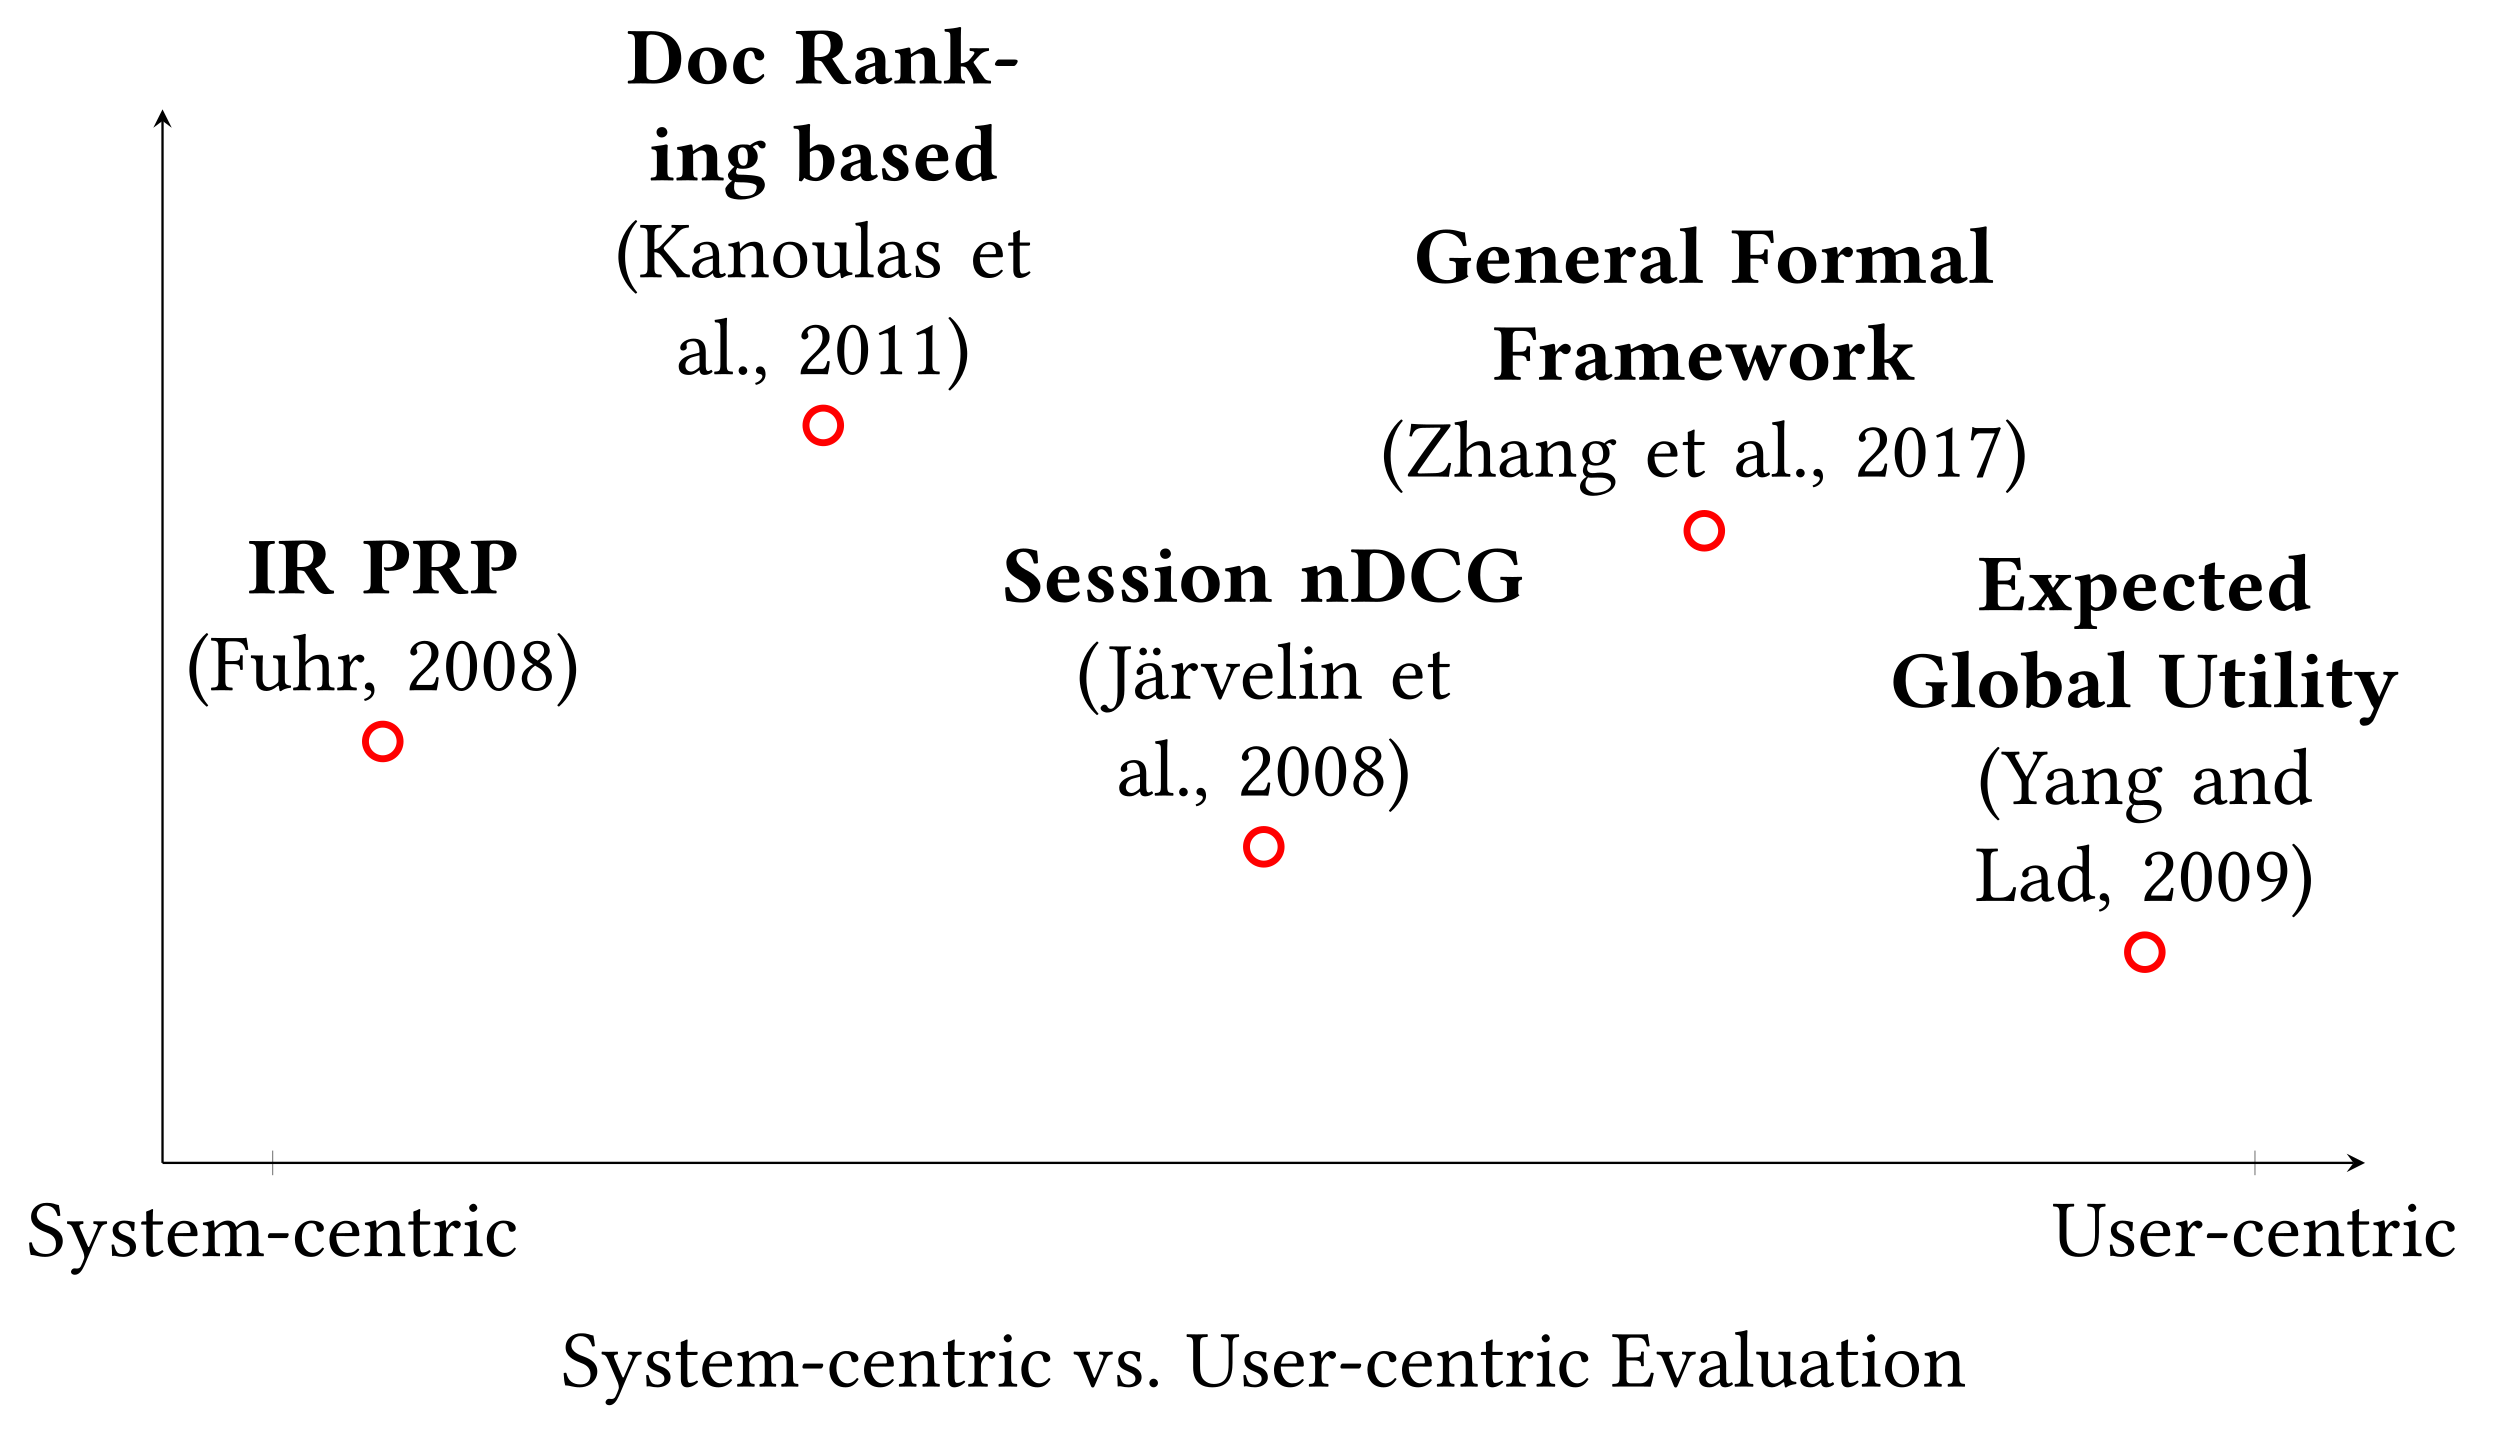 <?xml version="1.0" encoding="UTF-8"?>
<svg xmlns="http://www.w3.org/2000/svg" xmlns:xlink="http://www.w3.org/1999/xlink" width="431.735pt" height="247.34pt" viewBox="0 0 431.735 247.34">
<defs>
<g>
<g id="glyph-0-0">
<path d="M 5.516 -8.797 C 4.703 -8.922 4.734 -9.188 3.359 -9.188 C 1.953 -9.188 0.719 -8.25 0.719 -6.766 C 0.719 -5.297 1.922 -4.625 3.156 -4.156 C 3.984 -3.844 5.016 -3.453 5.016 -2.078 C 5.016 -0.953 4.391 -0.359 3.281 -0.359 C 1.984 -0.359 1.141 -0.969 0.844 -2.344 C 0.656 -2.406 0.516 -2.375 0.375 -2.297 C 0.438 -1.234 0.484 -0.859 0.656 -0.188 C 1.531 -0.188 1.922 0.141 3.172 0.141 C 3.797 0.141 4.391 -0.016 4.891 -0.328 C 5.688 -0.828 6.188 -1.672 6.188 -2.562 C 6.188 -4.047 5.078 -4.703 3.938 -5.141 C 3.094 -5.438 1.703 -5.969 1.703 -7.141 C 1.703 -7.922 2.406 -8.703 3.234 -8.703 C 4.594 -8.703 5.016 -7.844 5.297 -6.922 C 5.453 -6.891 5.641 -6.906 5.766 -7 C 5.703 -7.672 5.656 -8.062 5.516 -8.797 Z M 5.516 -8.797 "/>
</g>
<g id="glyph-0-1">
<path d="M 2.844 2.234 C 3.062 1.844 3.25 1.453 3.422 1.031 C 4.531 -1.656 5.156 -3.094 5.891 -4.656 C 6.172 -5.25 6.359 -5.469 7.016 -5.547 C 7.109 -5.641 7.109 -5.938 7.016 -6.016 C 6.734 -6 6.422 -5.984 6.031 -5.984 C 5.609 -5.984 5.172 -6 4.766 -6.016 C 4.672 -5.938 4.672 -5.641 4.766 -5.547 C 5.203 -5.516 5.656 -5.422 5.422 -4.922 L 4.047 -1.734 C 3.953 -1.5 3.828 -1.469 3.719 -1.75 L 2.469 -4.641 C 2.219 -5.234 2.156 -5.5 2.938 -5.547 C 3.016 -5.641 3.016 -5.938 2.938 -6.016 C 2.406 -6 1.859 -5.984 1.359 -5.984 C 0.875 -5.984 0.5 -6 0.219 -6.016 C 0.141 -5.938 0.141 -5.641 0.219 -5.547 C 0.781 -5.484 0.969 -5.359 1.328 -4.5 L 2.906 -0.844 C 3.031 -0.562 3.234 0.078 3.094 0.469 C 2.938 0.938 2.766 1.328 2.547 1.766 C 2.406 2.031 2.203 2.156 1.859 2.156 C 1.656 2.156 1.609 2.125 1.453 2.125 C 1.047 2.125 0.844 2.547 0.844 2.719 C 0.844 3.016 1.109 3.234 1.5 3.234 C 1.781 3.234 2.344 3.125 2.844 2.234 Z M 2.844 2.234 "/>
</g>
<g id="glyph-0-2">
<path d="M 0.672 -1.922 C 0.719 -1.234 0.766 -0.594 0.766 0 C 0.906 -0.031 1.047 -0.047 1.109 -0.047 C 1.219 -0.047 1.297 -0.047 1.391 -0.016 C 1.766 0.078 2.156 0.141 2.672 0.141 C 3.453 0.141 4.891 -0.234 4.891 -1.625 C 4.891 -2.562 4.203 -3.125 3.25 -3.469 C 2.406 -3.797 1.859 -4 1.859 -4.766 C 1.859 -5.344 2.359 -5.672 2.828 -5.672 C 3.141 -5.672 3.953 -5.547 4.125 -4.375 C 4.219 -4.281 4.5 -4.297 4.578 -4.375 C 4.625 -4.891 4.641 -5.406 4.656 -5.859 C 4.234 -5.938 3.562 -6.125 2.828 -6.125 C 1.797 -6.125 0.859 -5.453 0.859 -4.562 C 0.859 -3.547 1.328 -3.109 2.406 -2.672 C 3.562 -2.188 3.828 -1.891 3.828 -1.297 C 3.828 -0.609 3.156 -0.328 2.641 -0.328 C 2.094 -0.328 1.781 -0.5 1.641 -0.656 C 1.344 -0.984 1.188 -1.594 1.109 -1.938 C 1.016 -2.016 0.75 -2.016 0.672 -1.922 Z M 0.672 -1.922 "/>
</g>
<g id="glyph-0-3">
<path d="M 0.594 -5.984 C 0.406 -5.984 0.344 -5.812 0.344 -5.703 L 0.344 -5.531 C 0.344 -5.453 0.359 -5.438 0.422 -5.438 L 1.234 -5.438 L 1.234 -1.234 C 1.234 -0.25 1.672 0.141 2.312 0.141 C 2.953 0.141 3.656 -0.172 4.203 -0.781 C 4.172 -0.922 4.094 -1 3.953 -1.016 C 3.594 -0.734 3.172 -0.625 2.797 -0.625 C 2.422 -0.625 2.344 -1.047 2.344 -1.906 L 2.344 -5.438 L 3.797 -5.438 C 3.938 -5.438 4.125 -5.5 4.125 -5.625 L 4.125 -5.906 C 4.125 -5.953 4.094 -5.984 4.016 -5.984 L 2.344 -5.984 L 2.344 -6.531 C 2.344 -7.438 2.406 -8 2.406 -8 C 2.406 -8.078 2.359 -8.125 2.281 -8.125 C 2.234 -8.125 2.109 -8.062 1.984 -8 C 1.828 -7.906 1.688 -7.844 1.5 -7.797 C 1.344 -7.75 1.203 -7.703 1.203 -7.609 C 1.203 -7.438 1.234 -7.531 1.234 -5.984 Z M 0.594 -5.984 "/>
</g>
<g id="glyph-0-4">
<path d="M 1.734 -3.938 C 2 -5.516 2.969 -5.641 3.312 -5.641 C 3.844 -5.641 4.469 -5.344 4.469 -4.172 C 4.469 -4.047 4.406 -3.984 4.25 -3.984 Z M 5.391 -1.297 C 4.875 -0.766 4.469 -0.547 3.656 -0.547 C 3.156 -0.547 2.562 -0.844 2.141 -1.547 C 1.859 -2.016 1.688 -2.656 1.688 -3.453 L 5.406 -3.438 C 5.562 -3.438 5.672 -3.516 5.672 -3.672 C 5.672 -4.844 5.25 -6.094 3.312 -6.094 C 2.094 -6.094 0.516 -4.938 0.516 -2.812 C 0.516 -2.031 0.719 -1.281 1.172 -0.75 C 1.641 -0.203 2.297 0.141 3.312 0.141 C 4.375 0.141 5.125 -0.344 5.672 -1.078 C 5.641 -1.219 5.547 -1.281 5.391 -1.297 Z M 5.391 -1.297 "/>
</g>
<g id="glyph-0-5">
<path d="M 2.375 -5 C 2.359 -5.406 2.328 -5.922 2.266 -6.062 C 2.234 -6.125 2.203 -6.172 2.094 -6.172 C 1.703 -6.016 1.344 -5.891 0.375 -5.766 C 0.344 -5.672 0.375 -5.453 0.406 -5.375 C 1.156 -5.297 1.312 -5.234 1.312 -4.422 L 1.312 -1.703 C 1.312 -0.562 1.125 -0.484 0.359 -0.438 C 0.281 -0.344 0.281 -0.062 0.359 0.031 C 0.781 0.016 1.312 0 1.875 0 C 2.422 0 2.859 0.016 3.281 0.031 C 3.359 -0.062 3.359 -0.344 3.281 -0.438 C 2.562 -0.5 2.406 -0.562 2.406 -1.703 L 2.406 -3.984 C 2.406 -4.281 2.547 -4.453 2.656 -4.578 C 3.203 -5.125 3.719 -5.406 4.156 -5.406 C 4.688 -5.406 5.078 -5.062 5.078 -4.125 L 5.078 -1.703 C 5.078 -0.562 4.969 -0.484 4.219 -0.438 C 4.141 -0.344 4.141 -0.062 4.219 0.031 C 4.562 0.016 5.078 0 5.641 0 C 6.188 0 6.656 0.016 7 0.031 C 7.078 -0.062 7.078 -0.344 7 -0.438 C 6.312 -0.484 6.188 -0.562 6.188 -1.703 L 6.188 -3.922 C 6.188 -4.109 6.188 -4.312 6.172 -4.484 C 6.844 -5.219 7.469 -5.406 8.016 -5.406 C 8.547 -5.406 8.844 -5.094 8.844 -4.156 L 8.844 -1.703 C 8.844 -0.562 8.703 -0.484 7.984 -0.438 C 7.906 -0.344 7.906 -0.062 7.984 0.031 C 8.328 0.016 8.844 0 9.406 0 C 9.969 0 10.453 0.016 10.844 0.031 C 10.906 -0.062 10.906 -0.344 10.844 -0.438 C 10.078 -0.484 9.953 -0.562 9.953 -1.703 L 9.953 -3.906 C 9.953 -5.156 9.734 -6.125 8.516 -6.125 C 7.797 -6.125 6.938 -5.859 6.203 -5.094 C 6.172 -5.047 6.078 -4.984 6.062 -5.109 C 5.938 -5.672 5.391 -6.125 4.656 -6.125 C 3.844 -6.125 3.125 -5.656 2.547 -5 C 2.469 -4.922 2.391 -4.828 2.375 -5 Z M 2.375 -5 "/>
</g>
<g id="glyph-0-6">
<path d="M 3.781 -3.109 C 3.969 -3.109 4.156 -3.5 4.156 -3.672 C 4.156 -3.812 4.109 -3.953 3.969 -3.953 L 0.906 -3.953 C 0.734 -3.953 0.562 -3.625 0.562 -3.375 C 0.562 -3.234 0.641 -3.109 0.766 -3.109 Z M 3.781 -3.109 "/>
</g>
<g id="glyph-0-7">
<path d="M 5.547 -1.266 C 5.5 -1.391 5.391 -1.453 5.266 -1.469 C 4.781 -0.844 4.188 -0.547 3.594 -0.547 C 2.562 -0.547 1.719 -1.578 1.719 -3.203 C 1.719 -4.75 2.391 -5.672 3.312 -5.672 C 4.125 -5.672 4.234 -5.172 4.297 -4.688 C 4.344 -4.312 4.531 -4.188 4.828 -4.188 C 5.125 -4.188 5.516 -4.375 5.516 -4.797 C 5.516 -5.562 4.719 -6.125 3.375 -6.125 C 2 -6.125 0.516 -4.891 0.516 -2.906 C 0.516 -1.109 1.516 0.141 3.281 0.141 C 4.109 0.141 4.859 -0.125 5.547 -1.266 Z M 5.547 -1.266 "/>
</g>
<g id="glyph-0-8">
<path d="M 2.562 -5 C 2.484 -4.891 2.406 -4.875 2.406 -5 C 2.391 -5.375 2.359 -5.922 2.281 -6.062 C 2.266 -6.125 2.234 -6.172 2.125 -6.172 C 1.734 -6.016 1.375 -5.891 0.406 -5.766 C 0.375 -5.672 0.406 -5.453 0.438 -5.375 C 1.188 -5.297 1.344 -5.234 1.344 -4.422 L 1.344 -1.703 C 1.344 -0.562 1.203 -0.5 0.359 -0.438 C 0.281 -0.344 0.281 -0.062 0.359 0.031 C 0.781 0.016 1.344 0 1.891 0 C 2.453 0 2.875 0.016 3.297 0.031 C 3.375 -0.062 3.375 -0.344 3.297 -0.438 C 2.578 -0.5 2.438 -0.562 2.438 -1.703 L 2.438 -3.984 C 2.438 -4.281 2.562 -4.453 2.672 -4.578 C 3.203 -5.094 3.844 -5.406 4.375 -5.406 C 4.656 -5.406 4.953 -5.219 5.125 -4.891 C 5.266 -4.625 5.281 -4.234 5.281 -3.828 L 5.281 -1.703 C 5.281 -0.562 5.156 -0.5 4.422 -0.438 C 4.359 -0.344 4.359 -0.062 4.422 0.031 C 4.844 0.016 5.281 0 5.844 0 C 6.406 0 6.906 0.016 7.328 0.031 C 7.391 -0.062 7.391 -0.344 7.328 -0.438 C 6.547 -0.5 6.391 -0.562 6.391 -1.703 L 6.391 -3.781 C 6.391 -4.547 6.328 -5.219 6.016 -5.656 C 5.781 -5.953 5.344 -6.125 4.859 -6.125 C 4.172 -6.125 3.391 -5.938 2.562 -5 Z M 2.562 -5 "/>
</g>
<g id="glyph-0-9">
<path d="M 2.453 -5 C 2.422 -5.547 2.406 -5.922 2.344 -6.062 C 2.312 -6.125 2.281 -6.172 2.172 -6.172 C 1.781 -6.016 1.422 -5.891 0.453 -5.766 C 0.438 -5.672 0.453 -5.453 0.484 -5.375 C 1.234 -5.297 1.391 -5.234 1.391 -4.422 L 1.391 -1.703 C 1.391 -0.547 1.234 -0.484 0.359 -0.438 C 0.281 -0.344 0.281 -0.062 0.359 0.031 C 0.844 0.016 1.391 0 1.953 0 C 2.516 0 3.156 0.016 3.641 0.031 C 3.719 -0.062 3.719 -0.344 3.641 -0.438 C 2.672 -0.5 2.5 -0.547 2.5 -1.703 L 2.5 -3.641 C 2.5 -4 2.672 -4.328 2.828 -4.578 C 2.984 -4.797 3.312 -5.266 3.469 -5.266 C 3.594 -5.266 3.719 -5.234 3.844 -5.078 C 3.938 -4.938 4.109 -4.766 4.344 -4.766 C 4.672 -4.766 5 -5.109 5 -5.453 C 5 -5.719 4.75 -6.125 4.156 -6.125 C 3.5 -6.125 2.938 -5.516 2.609 -4.969 C 2.531 -4.812 2.453 -4.922 2.453 -5 Z M 2.453 -5 "/>
</g>
<g id="glyph-0-10">
<path d="M 1.25 -8.359 C 1.25 -8 1.594 -7.625 1.922 -7.625 C 2.312 -7.625 2.656 -8.016 2.656 -8.297 C 2.656 -8.641 2.359 -9.031 1.984 -9.031 C 1.641 -9.031 1.25 -8.688 1.25 -8.359 Z M 2.531 -1.703 L 2.531 -4.484 C 2.531 -5.172 2.578 -6.062 2.578 -6.062 C 2.578 -6.125 2.516 -6.172 2.406 -6.172 C 2.016 -6.016 1.453 -5.891 0.484 -5.766 C 0.453 -5.672 0.484 -5.453 0.516 -5.375 C 1.281 -5.297 1.422 -5.219 1.422 -4.422 L 1.422 -1.703 C 1.422 -0.547 1.266 -0.5 0.422 -0.438 C 0.328 -0.344 0.328 -0.062 0.422 0.031 C 0.875 0.016 1.422 0 1.984 0 C 2.547 0 3.062 0.016 3.531 0.031 C 3.609 -0.062 3.609 -0.344 3.531 -0.438 C 2.672 -0.484 2.531 -0.547 2.531 -1.703 Z M 2.531 -1.703 "/>
</g>
<g id="glyph-0-11">
<path d="M 2.406 -7.297 C 2.406 -8.453 2.609 -8.531 3.688 -8.562 C 3.766 -8.656 3.766 -8.938 3.688 -9.031 C 3.031 -9.016 2.344 -9 1.797 -9 C 1.25 -9 0.688 -9.016 0.141 -9.031 C 0.062 -8.938 0.062 -8.656 0.141 -8.562 C 0.984 -8.531 1.219 -8.453 1.219 -7.297 L 1.219 -3.25 C 1.219 -0.406 3.062 0.141 4.484 0.141 C 7.344 0.141 8.016 -1.625 8.016 -4.109 L 8.016 -7.297 C 8.016 -8.406 8.266 -8.469 9.094 -8.562 C 9.188 -8.656 9.188 -8.938 9.094 -9.031 C 8.562 -9.016 8 -9 7.672 -9 C 7.375 -9 6.703 -9.016 6.062 -9.031 C 5.969 -8.938 5.969 -8.656 6.062 -8.562 C 7.109 -8.469 7.344 -8.422 7.344 -7.297 L 7.344 -3.859 C 7.344 -2.297 7.125 -0.438 4.766 -0.438 C 4.109 -0.438 3.531 -0.688 3.109 -1.094 C 2.422 -1.75 2.406 -2.797 2.406 -3.719 Z M 2.406 -7.297 "/>
</g>
<g id="glyph-0-12">
<path d="M 0.609 -3.516 C 0.609 -2.891 0.672 0.328 3.578 2.844 C 3.719 2.812 3.828 2.719 3.859 2.609 C 3.406 2.078 1.766 0.156 1.766 -3.516 C 1.766 -7.188 3.422 -9.109 3.859 -9.609 C 3.828 -9.75 3.719 -9.844 3.578 -9.859 C 1.906 -8.438 0.609 -6.109 0.609 -3.516 Z M 0.609 -3.516 "/>
</g>
<g id="glyph-0-13">
<path d="M 3.953 -4.5 C 5.141 -4.5 5.172 -4.188 5.219 -3.562 C 5.297 -3.469 5.594 -3.469 5.672 -3.562 C 5.672 -3.906 5.656 -4.312 5.656 -4.781 C 5.656 -5.266 5.672 -5.625 5.672 -5.984 C 5.594 -6.062 5.297 -6.062 5.219 -5.984 C 5.172 -5.219 5.141 -5.031 3.953 -5.031 L 2.656 -5.031 L 2.656 -7.547 C 2.656 -8.297 2.812 -8.438 3.438 -8.438 L 4.062 -8.438 C 5.547 -8.438 5.891 -7.891 6.188 -6.922 C 6.359 -6.922 6.516 -6.953 6.625 -6.984 C 6.562 -7.562 6.344 -8.906 6.328 -9.016 C 6.328 -9.047 6.312 -9.062 6.266 -9.062 C 6.031 -9.016 5.953 -9 5.609 -9 L 2.047 -9 C 1.609 -9 0.812 -9.016 0.25 -9.031 C 0.172 -8.938 0.172 -8.656 0.25 -8.562 C 1.234 -8.531 1.469 -8.453 1.469 -7.297 L 1.469 -1.703 C 1.469 -0.547 1.234 -0.469 0.25 -0.438 C 0.172 -0.344 0.172 -0.062 0.25 0.031 C 0.734 0.016 1.438 0 2.062 0 C 2.688 0 3.375 0.016 3.859 0.031 C 3.953 -0.062 3.953 -0.344 3.859 -0.438 C 2.891 -0.469 2.656 -0.547 2.656 -1.703 L 2.656 -4.5 Z M 3.953 -4.5 "/>
</g>
<g id="glyph-0-14">
<path d="M 3.031 0.141 C 3.578 0.141 4.234 -0.141 4.906 -0.703 C 4.984 -0.75 5.109 -0.781 5.125 -0.688 C 5.156 -0.328 5.281 0.141 5.281 0.141 C 5.391 0.188 5.453 0.172 5.547 0.141 C 5.844 -0.109 6.328 -0.328 7.188 -0.422 C 7.266 -0.5 7.266 -0.719 7.188 -0.797 C 6.297 -0.859 6.172 -1.125 6.172 -1.812 L 6.172 -4.5 C 6.172 -4.906 6.219 -5.938 6.219 -5.938 C 6.219 -5.969 6.188 -6.016 6.109 -6.016 C 6.047 -6 5.828 -5.984 5.625 -5.984 C 5.172 -5.984 4.672 -6 4.203 -6.016 C 4.109 -5.938 4.109 -5.641 4.203 -5.547 C 4.891 -5.516 5.062 -5.344 5.062 -4.422 L 5.062 -1.734 C 5.062 -1.469 5.031 -1.359 4.844 -1.188 C 4.328 -0.734 3.797 -0.516 3.453 -0.516 C 3.031 -0.516 2.328 -0.719 2.328 -1.953 L 2.328 -4.5 C 2.328 -4.906 2.391 -5.938 2.391 -5.938 C 2.391 -5.969 2.344 -6.016 2.281 -6.016 C 2.203 -6 2 -5.984 1.781 -5.984 C 1.344 -5.984 0.844 -6 0.359 -6.016 C 0.281 -5.938 0.281 -5.641 0.359 -5.547 C 1.031 -5.5 1.234 -5.344 1.234 -4.438 L 1.234 -1.766 C 1.234 -0.797 1.641 0.141 3.031 0.141 Z M 3.031 0.141 "/>
</g>
<g id="glyph-0-15">
<path d="M 2.328 -3.984 C 2.328 -4.281 2.453 -4.453 2.562 -4.578 C 3.094 -5.094 3.812 -5.406 4.359 -5.406 C 4.625 -5.406 4.922 -5.219 5.094 -4.891 C 5.234 -4.625 5.266 -4.234 5.266 -3.828 L 5.266 -1.703 C 5.266 -0.562 5.125 -0.5 4.391 -0.438 C 4.328 -0.344 4.328 -0.062 4.391 0.031 C 4.781 0.016 5.266 0 5.812 0 C 6.375 0 6.844 0.016 7.297 0.031 C 7.375 -0.062 7.375 -0.344 7.297 -0.438 C 6.516 -0.5 6.359 -0.562 6.359 -1.703 L 6.359 -3.781 C 6.359 -4.547 6.312 -5.234 5.984 -5.656 C 5.75 -5.953 5.312 -6.125 4.828 -6.125 C 4.141 -6.125 3.312 -5.938 2.453 -5 C 2.406 -4.938 2.312 -4.797 2.312 -5 L 2.328 -8.141 C 2.328 -9.047 2.391 -9.594 2.391 -9.594 C 2.391 -9.703 2.328 -9.734 2.203 -9.734 C 1.859 -9.594 0.812 -9.406 0.25 -9.359 C 0.219 -9.25 0.25 -9.031 0.328 -8.938 C 1.062 -8.906 1.234 -8.969 1.234 -7.797 L 1.234 -1.703 C 1.234 -0.547 1.062 -0.484 0.25 -0.438 C 0.172 -0.344 0.172 -0.062 0.25 0.031 C 0.719 0.016 1.234 0 1.781 0 C 2.312 0 2.781 0.016 3.172 0.031 C 3.25 -0.062 3.25 -0.344 3.172 -0.438 C 2.453 -0.484 2.328 -0.547 2.328 -1.703 Z M 2.328 -3.984 "/>
</g>
<g id="glyph-0-16">
<path d="M 1.453 -1.328 C 1.016 -1.328 0.719 -1.031 0.719 -0.641 C 0.719 -0.203 1.078 -0.062 1.328 -0.031 C 1.594 0 1.828 0.078 1.828 0.406 C 1.828 0.703 1.328 1.344 0.594 1.516 C 0.594 1.656 0.625 1.766 0.719 1.859 C 1.562 1.703 2.375 1.031 2.375 0.062 C 2.375 -0.781 2.016 -1.328 1.453 -1.328 Z M 1.453 -1.328 "/>
</g>
<g id="glyph-0-17">
<path d="M 0.844 -6.531 C 0.844 -6.234 1.109 -5.984 1.406 -5.984 C 1.641 -5.984 2.062 -6.234 2.062 -6.547 C 2.062 -6.656 2.031 -6.734 2.016 -6.844 C 1.984 -6.938 1.891 -7.062 1.891 -7.172 C 1.891 -7.516 2.266 -8.016 3.281 -8.016 C 3.781 -8.016 4.5 -7.672 4.5 -6.328 C 4.5 -5.438 4.172 -4.719 3.344 -3.875 L 2.312 -2.859 C 0.953 -1.469 0.719 -0.797 0.719 0.031 C 0.719 0.031 1.438 0 1.891 0 L 4.328 0 C 4.766 0 5.406 0.031 5.406 0.031 C 5.594 -0.719 5.734 -1.766 5.75 -2.172 C 5.672 -2.25 5.484 -2.281 5.344 -2.25 C 5.109 -1.25 4.875 -0.906 4.375 -0.906 L 1.891 -0.906 C 1.891 -1.578 2.844 -2.531 2.922 -2.594 L 4.328 -3.953 C 5.125 -4.719 5.719 -5.328 5.719 -6.391 C 5.719 -7.891 4.5 -8.516 3.359 -8.516 C 1.812 -8.516 0.844 -7.375 0.844 -6.531 Z M 0.844 -6.531 "/>
</g>
<g id="glyph-0-18">
<path d="M 3.234 -8.016 C 3.469 -8.016 3.703 -7.938 3.859 -7.781 C 4.297 -7.422 4.672 -6.359 4.672 -4.5 C 4.672 -3.203 4.625 -2.328 4.438 -1.625 C 4.125 -0.469 3.453 -0.344 3.188 -0.344 C 1.891 -0.344 1.766 -2.734 1.766 -3.953 C 1.766 -7.375 2.609 -8.016 3.234 -8.016 Z M 3.188 0.141 C 4.25 0.141 5.891 -0.953 5.891 -4.234 C 5.891 -5.609 5.547 -6.797 4.938 -7.609 C 4.578 -8.094 3.984 -8.516 3.234 -8.516 C 1.859 -8.516 0.547 -6.859 0.547 -4.109 C 0.547 -2.609 1 -1.219 1.766 -0.453 C 2.156 -0.062 2.641 0.141 3.188 0.141 Z M 3.188 0.141 "/>
</g>
<g id="glyph-0-19">
<path d="M 3.266 -8.016 C 4.172 -8.016 4.5 -7.422 4.5 -6.781 C 4.5 -6.031 3.766 -5.406 3.391 -5.125 L 2.953 -5.391 C 2.078 -5.953 1.984 -6.422 1.984 -6.844 C 1.984 -7.5 2.422 -8.016 3.266 -8.016 Z M 5.484 -6.766 C 5.484 -7.766 4.703 -8.516 3.328 -8.516 C 1.906 -8.516 0.984 -7.656 0.984 -6.578 C 0.984 -5.797 1.375 -5.234 2.219 -4.703 L 2.578 -4.484 C 2.172 -4.266 1.797 -4.016 1.453 -3.719 C 0.875 -3.203 0.641 -2.578 0.641 -2.031 C 0.641 -0.609 1.641 0.141 3.125 0.141 C 4.953 0.141 5.844 -1.203 5.844 -2.266 C 5.844 -3.062 5.5 -3.781 4.766 -4.234 L 3.766 -4.828 C 4.422 -5.156 5.484 -5.875 5.484 -6.766 Z M 3.156 -0.344 C 2.531 -0.344 1.578 -0.781 1.578 -2.031 C 1.578 -2.453 1.766 -3.438 2.953 -4.234 L 3.609 -3.844 C 4.484 -3.312 4.828 -2.656 4.828 -1.984 C 4.828 -0.594 3.781 -0.344 3.156 -0.344 Z M 3.156 -0.344 "/>
</g>
<g id="glyph-0-20">
<path d="M 3.547 -3.516 C 3.547 -4.141 3.484 -7.375 0.594 -9.875 C 0.453 -9.844 0.328 -9.75 0.297 -9.641 C 0.75 -9.109 2.391 -7.188 2.391 -3.516 C 2.391 0.156 0.734 2.078 0.297 2.578 C 0.328 2.719 0.438 2.812 0.594 2.828 C 2.25 1.406 3.547 -0.922 3.547 -3.516 Z M 3.547 -3.516 "/>
</g>
<g id="glyph-0-21">
<path d="M 2.672 -1.703 L 2.672 -4.312 C 3.141 -4.297 3.547 -4.141 3.828 -3.781 L 6.016 -1.016 C 6.297 -0.656 6.484 -0.281 6.516 -0.062 C 6.516 -0.016 6.531 0.031 6.578 0.031 C 6.859 0.016 7.047 0 7.344 0 C 7.812 0 8.281 0.016 8.75 0.031 C 8.828 -0.062 8.828 -0.344 8.75 -0.438 C 8.344 -0.469 7.953 -0.516 7.516 -1.016 L 4.469 -4.641 C 4.359 -4.766 4.281 -4.891 4.281 -5 C 4.281 -5.094 4.297 -5.188 4.766 -5.672 L 6.828 -7.781 C 7.469 -8.469 8.016 -8.531 8.578 -8.562 C 8.672 -8.656 8.672 -8.938 8.578 -9.031 C 8.156 -9.016 7.703 -9 7.25 -9 C 6.734 -9 6.188 -9.016 5.672 -9.031 C 5.594 -8.938 5.594 -8.656 5.672 -8.562 C 6.188 -8.531 6.656 -8.469 6.062 -7.844 L 3.766 -5.391 C 3.469 -5.062 3.156 -4.891 2.672 -4.844 L 2.672 -7.297 C 2.672 -8.453 2.906 -8.531 3.875 -8.562 C 3.969 -8.656 3.969 -8.938 3.875 -9.031 C 3.234 -9.016 2.578 -9 2.062 -9 C 1.531 -9 0.891 -9.016 0.266 -9.031 C 0.188 -8.938 0.188 -8.656 0.266 -8.562 C 1.234 -8.531 1.484 -8.453 1.484 -7.297 L 1.484 -1.703 C 1.484 -0.547 1.234 -0.469 0.266 -0.438 C 0.188 -0.344 0.188 -0.062 0.266 0.031 C 0.891 0.016 1.531 0 2.078 0 C 2.609 0 3.25 0.016 3.875 0.031 C 3.969 -0.062 3.969 -0.344 3.875 -0.438 C 2.906 -0.469 2.672 -0.547 2.672 -1.703 Z M 2.672 -1.703 "/>
</g>
<g id="glyph-0-22">
<path d="M 4.094 -3.25 L 4.094 -1.406 C 4.094 -1.234 4 -1.125 3.891 -1.047 C 3.531 -0.75 3.062 -0.438 2.672 -0.438 C 1.969 -0.438 1.656 -0.984 1.656 -1.422 C 1.656 -2.047 1.953 -2.688 2.984 -2.953 Z M 4.094 -0.672 C 4.172 -0.234 4.328 0.141 5.016 0.141 C 5.547 0.141 6.062 -0.094 6.344 -0.375 C 6.328 -0.547 6.266 -0.672 6.109 -0.75 C 6.016 -0.672 5.781 -0.531 5.594 -0.531 C 5.188 -0.531 5.172 -1.078 5.172 -1.719 L 5.172 -3.766 C 5.172 -5.75 4.094 -6.125 3.062 -6.125 C 1.922 -6.125 0.766 -5.375 0.766 -4.578 C 0.766 -4.234 0.938 -4.078 1.25 -4.078 C 1.656 -4.078 1.906 -4.375 1.906 -4.547 C 1.906 -4.641 1.891 -4.75 1.875 -4.797 C 1.859 -4.844 1.844 -4.922 1.844 -5.078 C 1.844 -5.516 2.422 -5.672 2.953 -5.672 C 3.438 -5.672 4.094 -5.422 4.094 -3.844 C 4.094 -3.75 4.047 -3.703 4 -3.688 L 2.797 -3.391 C 1.469 -3.062 0.5 -2.312 0.5 -1.375 C 0.5 -0.219 1.281 0.141 2.266 0.141 C 2.75 0.141 3.172 0.031 3.781 -0.453 L 4.062 -0.672 Z M 4.094 -0.672 "/>
</g>
<g id="glyph-0-23">
<path d="M 0.578 -2.859 C 0.578 -1.438 1.516 0.141 3.5 0.141 C 4.391 0.141 5.078 -0.188 5.547 -0.641 C 6.188 -1.25 6.453 -2.141 6.453 -2.984 C 6.453 -4.438 5.672 -6.125 3.531 -6.125 C 2.609 -6.125 1.859 -5.75 1.344 -5.156 C 0.844 -4.547 0.578 -3.734 0.578 -2.859 Z M 3.328 -5.641 C 4.516 -5.641 5.266 -4.547 5.266 -2.547 C 5.266 -0.781 4.359 -0.344 3.703 -0.344 C 2.25 -0.344 1.766 -2.109 1.766 -3.188 C 1.766 -4.391 2.062 -5.641 3.328 -5.641 Z M 3.328 -5.641 "/>
</g>
<g id="glyph-0-24">
<path d="M 1.328 -1.703 C 1.328 -0.547 1.172 -0.469 0.328 -0.438 C 0.234 -0.344 0.234 -0.062 0.328 0.031 C 0.812 0.016 1.328 0 1.891 0 C 2.438 0 2.969 0.016 3.438 0.031 C 3.516 -0.062 3.516 -0.344 3.438 -0.438 C 2.578 -0.469 2.422 -0.547 2.422 -1.703 L 2.422 -8.141 C 2.422 -9.047 2.484 -9.594 2.484 -9.594 C 2.484 -9.703 2.422 -9.734 2.297 -9.734 C 1.953 -9.594 0.906 -9.406 0.344 -9.359 C 0.328 -9.25 0.344 -9.031 0.438 -8.938 C 1.234 -8.891 1.328 -8.844 1.328 -7.797 Z M 1.328 -1.703 "/>
</g>
<g id="glyph-0-25">
<path d="M 0.797 -0.594 C 0.797 -0.203 1.125 0.141 1.531 0.141 C 1.938 0.141 2.281 -0.203 2.281 -0.594 C 2.281 -1 1.938 -1.344 1.531 -1.344 C 1.125 -1.344 0.797 -1 0.797 -0.594 Z M 0.797 -0.594 "/>
</g>
<g id="glyph-0-26">
<path d="M 4.016 -1.703 L 4.016 -6.547 C 4.016 -7.375 4.031 -8.234 4.062 -8.406 C 4.062 -8.484 4.031 -8.484 3.984 -8.484 C 3.203 -8.016 2.469 -7.656 1.234 -7.094 C 1.266 -6.938 1.328 -6.797 1.453 -6.719 C 2.094 -6.984 2.406 -7.062 2.672 -7.062 C 2.906 -7.062 2.938 -6.719 2.938 -6.25 L 2.938 -1.703 C 2.938 -0.547 2.562 -0.469 1.594 -0.438 C 1.5 -0.344 1.5 -0.062 1.594 0.031 C 2.281 0.016 2.781 0 3.531 0 C 4.203 0 4.531 0.016 5.234 0.031 C 5.312 -0.062 5.312 -0.344 5.234 -0.438 C 4.25 -0.469 4.016 -0.547 4.016 -1.703 Z M 4.016 -1.703 "/>
</g>
<g id="glyph-0-27">
<path d="M 3.156 -7.297 C 3.156 -8.453 3.391 -8.531 4.234 -8.562 C 4.312 -8.656 4.312 -8.938 4.234 -9.031 C 3.703 -9.016 3.094 -9 2.547 -9 C 2.047 -9 1.312 -9.016 0.609 -9.031 C 0.531 -8.938 0.531 -8.656 0.609 -8.562 C 1.734 -8.531 1.969 -8.453 1.969 -7.297 L 1.969 -1.125 C 1.969 1.375 1.234 1.766 0.781 1.766 C 0.516 1.766 0.328 1.609 0.219 1.391 C 0.141 1.234 0.016 1.047 -0.328 1.047 C -0.531 1.047 -0.953 1.344 -0.953 1.641 C -0.953 2.156 -0.203 2.406 0.094 2.406 C 0.719 2.406 1.156 2.281 1.734 1.797 C 2.344 1.281 3.156 0.562 3.156 -1.438 Z M 3.156 -7.297 "/>
</g>
<g id="glyph-0-28">
<path d="M 0.703 -8.016 C 0.703 -7.656 0.984 -7.375 1.359 -7.375 C 1.719 -7.375 2.016 -7.656 2.016 -8.016 C 2.016 -8.391 1.719 -8.688 1.359 -8.688 C 0.984 -8.688 0.703 -8.391 0.703 -8.016 Z M 3.062 -8.016 C 3.062 -7.656 3.344 -7.375 3.719 -7.375 C 4.078 -7.375 4.375 -7.656 4.375 -8.016 C 4.375 -8.391 4.078 -8.688 3.719 -8.688 C 3.344 -8.688 3.062 -8.391 3.062 -8.016 Z M 3.062 -8.016 "/>
</g>
<g id="glyph-0-29">
<path d="M 4.531 -5.547 C 5.281 -5.5 5.375 -5.328 5.078 -4.625 L 3.953 -1.891 C 3.719 -1.344 3.656 -1.344 3.438 -1.922 L 2.422 -4.625 C 2.172 -5.281 2.125 -5.453 2.859 -5.547 C 2.938 -5.641 2.938 -5.938 2.859 -6.016 C 2.406 -6 1.906 -5.984 1.453 -5.984 C 0.984 -5.984 0.578 -6 0.156 -6.016 C 0.062 -5.938 0.062 -5.641 0.156 -5.547 C 0.891 -5.469 0.984 -5.25 1.266 -4.531 L 3.062 -0.125 C 3.141 0.078 3.219 0.172 3.406 0.172 C 3.547 0.172 3.641 0.078 3.734 -0.156 L 5.594 -4.516 C 5.859 -5.141 6.016 -5.484 6.797 -5.547 C 6.875 -5.641 6.875 -5.938 6.797 -6.016 C 6.516 -6 6.188 -5.984 5.812 -5.984 C 5.359 -5.984 4.891 -6 4.531 -6.016 C 4.453 -5.938 4.453 -5.641 4.531 -5.547 Z M 4.531 -5.547 "/>
</g>
<g id="glyph-0-30">
<path d="M 7.688 0.031 C 7.766 -0.75 7.891 -1.578 8.062 -2.297 C 7.969 -2.328 7.812 -2.375 7.625 -2.375 C 7.203 -1.375 6.844 -0.609 5.328 -0.594 L 2.641 -0.531 C 2.406 -0.531 2.281 -0.594 2.281 -0.719 C 2.281 -0.797 2.328 -0.875 2.406 -1 C 3.422 -2.484 5.984 -6.125 7.625 -8.25 C 7.922 -8.625 7.969 -8.719 7.969 -8.875 C 7.969 -8.969 7.891 -9.031 7.781 -9.031 C 7.625 -9.031 7.188 -9 6.766 -9 L 3.688 -9 C 3.031 -9 1.672 -9.062 1.156 -9.109 C 1.109 -8.359 0.969 -7.562 0.844 -6.984 C 0.984 -6.953 1.109 -6.922 1.266 -6.922 C 1.562 -7.891 2.094 -8.391 3.141 -8.406 L 6.078 -8.453 C 6.172 -8.453 6.219 -8.406 6.219 -8.328 C 6.219 -8.266 6.188 -8.172 6.109 -8.078 C 4.766 -6.359 2.109 -2.656 0.688 -0.531 C 0.594 -0.422 0.578 -0.312 0.578 -0.203 C 0.578 -0.062 0.641 0 0.844 0 L 5.922 0 C 6.297 0 7.688 0.031 7.688 0.031 Z M 7.688 0.031 "/>
</g>
<g id="glyph-0-31">
<path d="M 4.453 -3.891 C 4.453 -2.594 3.797 -2.328 3.281 -2.328 C 2.109 -2.328 1.984 -3.328 1.984 -4.219 C 1.984 -5.188 2.328 -5.688 3.094 -5.688 C 3.984 -5.688 4.453 -5.047 4.453 -3.891 Z M 1.844 0.141 C 2 0.188 2.219 0.203 2.406 0.203 C 2.828 0.203 3.219 0.172 3.422 0.172 C 4.109 0.172 4.703 0.188 5.109 0.406 C 5.656 0.719 5.812 0.906 5.812 1.266 C 5.812 2.281 4.344 2.797 3.078 2.797 C 2.578 2.797 1.406 2.406 1.406 1.453 C 1.406 0.984 1.438 0.625 1.844 0.141 Z M 6.188 -5.406 C 6.453 -5.406 6.719 -5.656 6.719 -5.938 C 6.719 -6.219 6.453 -6.453 6.062 -6.453 C 5.703 -6.453 5.031 -6.203 4.672 -5.734 C 4.5 -5.844 4.047 -6.125 3.219 -6.125 C 1.984 -6.125 0.844 -5.281 0.844 -4 C 0.844 -3.25 1.172 -2.812 1.562 -2.438 C 1.172 -2.109 0.953 -1.5 0.953 -1.031 C 0.953 -0.531 1.234 -0.141 1.594 0.047 C 0.844 0.484 0.453 1.125 0.453 1.734 C 0.453 2.938 1.594 3.328 2.672 3.328 C 4.547 3.328 6.578 2.406 6.578 0.906 C 6.578 0.453 6.375 0.109 5.969 -0.219 C 5.422 -0.672 4.453 -0.688 3.938 -0.688 C 3.688 -0.688 3.328 -0.656 3 -0.609 C 2.797 -0.594 2.656 -0.594 2.578 -0.594 C 2.172 -0.594 1.688 -0.781 1.688 -1.375 C 1.688 -1.656 1.766 -1.953 1.938 -2.188 C 2.281 -2 2.672 -1.891 3.203 -1.891 C 4.438 -1.891 5.562 -2.672 5.562 -4.031 C 5.562 -4.688 5.375 -5.062 4.969 -5.484 C 5.062 -5.625 5.344 -5.812 5.531 -5.812 C 5.625 -5.812 5.719 -5.781 5.797 -5.656 C 5.859 -5.547 6.047 -5.406 6.188 -5.406 Z M 6.188 -5.406 "/>
</g>
<g id="glyph-0-32">
<path d="M 2.375 -7.469 L 4.875 -7.469 C 3.781 -4.766 2.672 -2.031 1.734 0.078 L 1.844 0.188 L 2.797 0.141 C 3.594 -2.234 4.359 -4.547 5.922 -8.359 L 5.688 -8.531 C 5.453 -8.453 5.156 -8.375 4.625 -8.375 L 1.75 -8.375 C 1.266 -8.375 1.297 -8.516 1.047 -8.562 C 1 -8.562 0.984 -8.562 0.984 -8.531 C 0.984 -7.859 0.828 -7.016 0.719 -6.297 C 0.859 -6.25 1 -6.234 1.156 -6.25 C 1.469 -7.375 1.922 -7.469 2.375 -7.469 Z M 2.375 -7.469 "/>
</g>
<g id="glyph-0-33">
<path d="M 4.703 -1.703 L 4.703 -3.594 C 4.703 -4.016 4.719 -4.234 4.953 -4.656 L 6.609 -7.672 C 7 -8.391 7.312 -8.516 7.938 -8.562 C 8.016 -8.656 8.016 -8.938 7.938 -9.031 C 7.547 -9.016 7.109 -9 6.781 -9 C 6.453 -9 5.953 -9.016 5.516 -9.031 C 5.422 -8.938 5.422 -8.656 5.516 -8.562 C 6.125 -8.531 6.344 -8.391 6.062 -7.828 L 4.5 -4.906 C 4.391 -4.703 4.328 -4.719 4.203 -4.938 L 2.578 -7.797 C 2.25 -8.391 2.297 -8.531 3.078 -8.562 C 3.172 -8.656 3.172 -8.938 3.078 -9.031 C 2.578 -9.016 2.047 -9 1.5 -9 C 0.953 -9 0.484 -9.016 0.062 -9.031 C -0.016 -8.938 0 -8.656 0.078 -8.562 C 0.672 -8.531 0.906 -8.438 1.391 -7.625 L 3.219 -4.547 C 3.469 -4.125 3.516 -3.984 3.516 -3.469 L 3.516 -1.703 C 3.516 -0.547 3.281 -0.469 2.156 -0.438 C 2.078 -0.344 2.078 -0.062 2.156 0.031 C 2.844 0.016 3.578 0 4.109 0 C 4.656 0 5.359 0.016 6.062 0.031 C 6.141 -0.062 6.141 -0.344 6.062 -0.438 C 4.938 -0.469 4.703 -0.547 4.703 -1.703 Z M 4.703 -1.703 "/>
</g>
<g id="glyph-0-34">
<path d="M 4.812 -1.734 C 4.812 -1.469 4.781 -1.359 4.594 -1.188 C 4.078 -0.734 3.625 -0.516 3.281 -0.516 C 2.531 -0.516 1.75 -1.344 1.75 -3.078 C 1.75 -4.094 1.938 -4.641 2.156 -4.938 C 2.578 -5.594 3.172 -5.641 3.453 -5.641 C 3.953 -5.641 4.297 -5.453 4.578 -5.141 C 4.766 -4.906 4.812 -4.812 4.812 -4.375 Z M 4.656 -0.703 C 4.734 -0.75 4.859 -0.781 4.875 -0.688 C 4.906 -0.344 5.016 0.141 5.016 0.141 C 5.141 0.188 5.203 0.172 5.281 0.141 C 5.594 -0.109 6.078 -0.328 6.938 -0.422 C 7.016 -0.5 7.016 -0.719 6.938 -0.797 C 6.047 -0.859 5.922 -1.125 5.922 -1.812 L 5.922 -8.141 C 5.922 -9.047 5.969 -9.594 5.969 -9.594 C 5.969 -9.703 5.922 -9.734 5.797 -9.734 C 5.438 -9.594 4.391 -9.406 3.844 -9.359 C 3.812 -9.25 3.844 -9.031 3.922 -8.938 C 4.641 -8.906 4.812 -8.969 4.812 -7.797 L 4.812 -6.016 C 4.812 -5.922 4.781 -5.891 4.688 -5.891 C 4.625 -5.891 4.062 -6.125 3.594 -6.125 C 2.672 -6.125 2.062 -5.812 1.5 -5.281 C 0.906 -4.688 0.547 -3.859 0.547 -2.828 C 0.547 -1.109 1.406 0.141 2.922 0.141 C 3.453 0.141 3.984 -0.141 4.656 -0.703 Z M 4.656 -0.703 "/>
</g>
<g id="glyph-0-35">
<path d="M 2.078 0 L 5.047 0 C 5.422 0 6.719 0.031 6.719 0.031 C 6.844 -0.672 6.984 -1.578 7.078 -2.297 C 6.938 -2.375 6.781 -2.406 6.609 -2.375 C 6.328 -1.375 5.812 -0.547 4.344 -0.547 L 3.453 -0.547 C 2.922 -0.547 2.672 -0.812 2.672 -1.516 L 2.672 -7.297 C 2.672 -8.453 2.906 -8.531 3.875 -8.562 C 3.969 -8.656 3.969 -8.938 3.875 -9.031 C 3.25 -9.016 2.594 -9 2.062 -9 C 1.562 -9 0.906 -9.016 0.266 -9.031 C 0.188 -8.938 0.188 -8.656 0.266 -8.562 C 1.234 -8.531 1.484 -8.453 1.484 -7.297 L 1.484 -1.703 C 1.484 -0.547 1.234 -0.469 0.266 -0.438 C 0.188 -0.344 0.188 -0.062 0.266 0.031 C 0.812 0.016 1.609 0 2.078 0 Z M 2.078 0 "/>
</g>
<g id="glyph-0-36">
<path d="M 4.688 -4.078 C 4.234 -3.766 3.766 -3.75 3.531 -3.75 C 2.156 -3.75 1.859 -5.094 1.859 -5.797 C 1.859 -7.328 2.438 -8.016 3.125 -8.016 C 4 -8.016 4.797 -7.547 4.797 -5.156 C 4.797 -4.859 4.766 -4.484 4.688 -4.078 Z M 4.562 -3.578 C 4.188 -2.297 3.297 -0.891 1.438 -0.203 C 1.438 -0.031 1.5 0.094 1.609 0.172 C 3.016 -0.25 3.875 -0.844 4.656 -1.75 C 5.531 -2.75 5.953 -4.016 5.953 -5.125 C 5.953 -7.953 4.359 -8.516 3.281 -8.516 C 1.453 -8.516 0.703 -6.734 0.703 -5.547 C 0.703 -4.344 1.344 -3.266 3.234 -3.266 C 3.594 -3.266 4.141 -3.375 4.562 -3.578 Z M 4.562 -3.578 "/>
</g>
<g id="glyph-0-37">
<path d="M 3.922 -5.031 L 2.656 -5.031 L 2.656 -7.547 C 2.656 -8.156 2.812 -8.438 3.578 -8.438 L 4.625 -8.438 C 5.672 -8.438 5.891 -7.891 6.188 -6.922 C 6.359 -6.891 6.516 -6.922 6.656 -6.984 C 6.578 -7.562 6.375 -8.906 6.344 -9.016 C 6.344 -9.047 6.328 -9.062 6.297 -9.062 C 6.062 -9.016 5.938 -9 5.609 -9 L 2.047 -9 C 1.625 -9 0.812 -9.016 0.25 -9.031 C 0.172 -8.938 0.172 -8.656 0.25 -8.562 C 1.234 -8.531 1.469 -8.453 1.469 -7.297 L 1.469 -1.703 C 1.469 -0.547 1.234 -0.469 0.25 -0.438 C 0.172 -0.344 0.172 -0.062 0.25 0.031 C 0.766 0.016 1.609 0 2.062 0 L 5.062 0 C 5.734 0 6.844 0.031 6.844 0.031 C 7.047 -0.672 7.25 -1.594 7.375 -2.297 C 7.234 -2.391 7.062 -2.406 6.875 -2.375 C 6.594 -1.375 6.109 -0.547 5.047 -0.547 L 3.438 -0.547 C 2.844 -0.547 2.656 -0.766 2.656 -1.422 L 2.656 -4.5 L 3.922 -4.5 C 5.109 -4.5 5.156 -4.188 5.188 -3.562 C 5.281 -3.469 5.562 -3.469 5.656 -3.562 C 5.641 -3.922 5.625 -4.312 5.625 -4.781 C 5.625 -5.172 5.641 -5.656 5.656 -5.984 C 5.562 -6.062 5.281 -6.062 5.188 -5.984 C 5.156 -5.219 5.109 -5.031 3.922 -5.031 Z M 3.922 -5.031 "/>
</g>
<g id="glyph-1-0">
<path d="M 1.594 -7.297 L 1.594 -1.703 C 1.594 -0.547 1.203 -0.484 0.438 -0.453 C 0.297 -0.359 0.297 -0.062 0.438 0.031 C 0.984 0.016 2.016 0 2.578 0 C 3.141 0 4.141 0.016 4.703 0.031 C 4.844 -0.062 4.844 -0.359 4.703 -0.453 C 3.938 -0.484 3.547 -0.547 3.547 -1.703 L 3.547 -7.297 C 3.547 -8.453 3.938 -8.516 4.703 -8.547 C 4.844 -8.641 4.844 -8.938 4.703 -9.031 C 4.141 -9.016 3.141 -9 2.578 -9 C 2.016 -9 0.984 -9.016 0.438 -9.031 C 0.297 -8.938 0.297 -8.641 0.438 -8.547 C 1.203 -8.516 1.594 -8.453 1.594 -7.297 Z M 1.594 -7.297 "/>
</g>
<g id="glyph-1-1">
<path d="M 6.344 -6.516 C 6.344 -4.797 5.312 -4.531 4.141 -4.531 L 3.547 -4.531 L 3.547 -7.312 C 3.547 -8.266 3.859 -8.547 4.609 -8.547 C 5.406 -8.547 6.344 -8.219 6.344 -6.516 Z M 5.047 -9.125 C 4.5 -9.125 0.984 -9.031 0.438 -9.031 C 0.297 -8.938 0.297 -8.641 0.438 -8.547 C 1.203 -8.516 1.594 -8.453 1.594 -7.297 L 1.594 -1.703 C 1.594 -0.547 1.203 -0.484 0.438 -0.453 C 0.297 -0.359 0.297 -0.062 0.438 0.031 C 0.984 0.016 2.016 0 2.578 0 C 3.141 0 4.141 0.016 4.703 0.031 C 4.844 -0.062 4.844 -0.359 4.703 -0.453 C 3.938 -0.484 3.547 -0.547 3.547 -1.703 L 3.547 -3.953 C 4.641 -3.953 4.766 -3.844 4.969 -3.531 L 6.594 -1.109 C 7.031 -0.469 7.609 0.141 8.438 0.141 C 9 0.141 9.719 0.094 9.859 0.031 C 9.922 -0.062 9.906 -0.328 9.844 -0.453 C 9.219 -0.453 8.906 -0.781 8.516 -1.375 L 6.609 -4.297 C 7.375 -4.609 8.453 -5.328 8.453 -6.75 C 8.453 -7.312 8.25 -8.156 7.375 -8.672 C 6.859 -8.969 6.094 -9.125 5.047 -9.125 Z M 5.047 -9.125 "/>
</g>
<g id="glyph-1-2">
<path d="M 4.828 -9.125 C 4.266 -9.125 0.984 -9.031 0.438 -9.031 C 0.297 -8.938 0.297 -8.641 0.438 -8.547 C 1.203 -8.516 1.594 -8.453 1.594 -7.297 L 1.594 -1.703 C 1.594 -0.547 1.203 -0.484 0.438 -0.453 C 0.297 -0.359 0.297 -0.062 0.438 0.031 C 0.984 0.016 2.016 0 2.578 0 C 3.141 0 4.141 0.016 4.703 0.031 C 4.844 -0.062 4.844 -0.359 4.703 -0.453 C 3.938 -0.484 3.547 -0.547 3.547 -1.703 L 3.547 -7.312 C 3.547 -8.266 3.641 -8.547 4.375 -8.547 C 5.188 -8.547 6.125 -8.219 6.125 -6.516 C 6.125 -5.062 5.719 -4.453 4.578 -4.453 C 4.375 -4.453 4.078 -4.469 3.875 -4.5 C 3.875 -4.234 3.969 -4.031 4.156 -3.906 C 4.359 -3.875 4.312 -3.859 4.641 -3.859 C 5.875 -3.859 6.734 -4.078 7.297 -4.531 C 8 -5.109 8.234 -6.016 8.234 -6.75 C 8.234 -7.312 8.016 -8.156 7.156 -8.672 C 6.641 -8.969 5.875 -9.125 4.828 -9.125 Z M 4.828 -9.125 "/>
</g>
<g id="glyph-1-3">
<path d="M 3.547 -1.656 L 3.547 -7.375 C 3.547 -8.156 3.906 -8.422 4.406 -8.422 C 7.156 -8.422 7.469 -6.062 7.469 -3.969 C 7.469 -1.422 5.938 -0.562 4.891 -0.562 C 3.906 -0.562 3.547 -0.719 3.547 -1.656 Z M 4.844 0.031 C 6.062 0.031 7.453 -0.281 8.438 -1.141 C 9.109 -1.734 9.578 -2.891 9.578 -4.312 C 9.578 -6.891 7.891 -9.016 4.469 -9.016 C 3.719 -9.016 3.141 -9 2.578 -9 C 2.016 -9 0.438 -9.031 0.438 -9.031 C 0.297 -8.938 0.297 -8.641 0.438 -8.547 C 1.203 -8.516 1.594 -8.453 1.594 -7.297 L 1.594 -1.703 C 1.594 -0.547 1.203 -0.484 0.438 -0.453 C 0.297 -0.359 0.297 -0.062 0.438 0.031 C 0.438 0.031 2.016 0 2.578 0 C 3.141 0 4.281 0.031 4.844 0.031 Z M 4.844 0.031 "/>
</g>
<g id="glyph-1-4">
<path d="M 3.625 -5.609 C 4.578 -5.609 5.219 -4.484 5.219 -2.562 C 5.219 -0.891 4.562 -0.453 4.062 -0.453 C 2.922 -0.453 2.469 -2.156 2.469 -3.188 C 2.469 -4.484 2.688 -5.609 3.625 -5.609 Z M 0.516 -2.891 C 0.516 -1.062 1.969 0.141 3.844 0.141 C 4.828 0.141 5.656 -0.141 6.219 -0.656 C 6.938 -1.281 7.172 -2.234 7.172 -3.016 C 7.172 -4.844 5.938 -6.188 3.844 -6.188 C 2.688 -6.188 1.828 -5.797 1.281 -5.156 C 0.75 -4.547 0.516 -3.719 0.516 -2.891 Z M 0.516 -2.891 "/>
</g>
<g id="glyph-1-5">
<path d="M 5.891 -1.219 C 5.891 -1.375 5.859 -1.641 5.703 -1.641 C 5.156 -1.125 4.672 -0.859 4.266 -0.859 C 3.219 -0.859 2.406 -1.625 2.406 -3.297 C 2.406 -4.844 2.75 -5.609 3.484 -5.609 C 4 -5.609 4.219 -5.062 4.25 -4.625 C 4.297 -4.234 4.672 -3.969 5.125 -3.969 C 5.562 -3.969 5.891 -4.312 5.891 -4.75 C 5.891 -5.375 5.141 -6.188 3.609 -6.188 C 1.969 -6.188 0.516 -4.875 0.516 -2.797 C 0.516 -1.891 0.844 -1.109 1.375 -0.594 C 1.922 -0.062 2.562 0.141 3.562 0.141 C 4.391 0.141 5.359 -0.453 5.891 -1.219 Z M 5.891 -1.219 "/>
</g>
<g id="glyph-1-6">
<path d="M 4.109 -0.688 C 4.219 -0.109 4.594 0.141 5.203 0.141 C 5.969 0.141 6.516 -0.156 7.031 -0.641 C 7 -0.812 6.953 -0.922 6.781 -1.031 C 6.594 -0.891 6.453 -0.844 6.188 -0.844 C 5.891 -0.844 5.797 -1.094 5.797 -1.766 L 5.828 -3.781 C 5.828 -5.797 4.594 -6.188 3.453 -6.188 C 2.422 -6.188 0.859 -5.609 0.859 -4.688 C 0.859 -4.297 1.031 -3.984 1.578 -3.984 C 2.078 -3.984 2.438 -4.297 2.438 -4.625 C 2.438 -4.812 2.344 -5.047 2.391 -5.281 C 2.406 -5.438 2.516 -5.609 2.969 -5.609 C 3.562 -5.609 4.047 -5.359 4.047 -3.594 L 3.109 -3.297 C 1.641 -2.828 0.609 -2.422 0.609 -1.328 C 0.609 -0.359 1.141 0.141 2.359 0.141 C 2.766 0.141 3.578 -0.312 4.031 -0.672 Z M 4.047 -3.047 L 4.047 -1.203 C 3.703 -0.922 3.344 -0.703 3.094 -0.703 C 2.5 -0.703 2.281 -1.109 2.281 -1.531 C 2.281 -2.047 2.328 -2.484 3.328 -2.797 Z M 4.047 -3.047 "/>
</g>
<g id="glyph-1-7">
<path d="M 3.188 -1.703 L 3.188 -4.5 C 3.734 -4.891 4.297 -5.156 4.547 -5.156 C 5.109 -5.156 5.531 -4.906 5.531 -4.109 L 5.531 -1.781 C 5.531 -0.609 5.297 -0.484 4.734 -0.453 C 4.641 -0.359 4.641 -0.062 4.734 0.031 C 5.312 0.016 5.766 0 6.438 0 C 7.203 0 7.812 0.016 8.406 0.031 C 8.5 -0.062 8.5 -0.359 8.406 -0.453 C 7.562 -0.484 7.344 -0.609 7.344 -1.781 L 7.344 -3.969 C 7.344 -5.5 6.688 -6.188 5.484 -6.188 C 4.922 -6.188 3.938 -5.578 3.172 -5.047 C 3.125 -5.547 3.062 -5.953 3.062 -5.953 C 3.062 -6.125 2.938 -6.188 2.75 -6.188 C 2.234 -6.062 1.391 -5.859 0.438 -5.734 C 0.406 -5.656 0.438 -5.375 0.453 -5.281 C 1.234 -5.219 1.375 -5.109 1.375 -4.312 L 1.375 -1.703 C 1.375 -0.547 1.219 -0.516 0.359 -0.453 C 0.281 -0.359 0.281 -0.062 0.359 0.031 C 0.953 0.016 1.531 0 2.281 0 C 2.922 0 3.312 0.016 3.906 0.031 C 3.984 -0.062 3.984 -0.359 3.906 -0.453 C 3.328 -0.5 3.188 -0.547 3.188 -1.703 Z M 3.188 -1.703 "/>
</g>
<g id="glyph-1-8">
<path d="M 1.391 -1.766 C 1.391 -0.609 1.172 -0.484 0.328 -0.453 C 0.234 -0.359 0.234 -0.062 0.328 0.031 C 0.906 0.016 1.531 0 2.297 0 C 2.922 0 3.531 0.016 3.859 0.031 C 3.953 -0.062 3.953 -0.359 3.859 -0.453 C 3.453 -0.5 3.203 -0.609 3.203 -1.766 L 3.203 -2.922 C 3.594 -2.922 4.031 -2.875 4.172 -2.656 C 4.5 -2.172 4.891 -1.609 5.125 -1.094 C 5.297 -0.703 5.344 -0.578 5.344 -0.359 L 5.344 0 L 5.375 0.031 C 5.375 0.031 6 0 6.484 0 C 7.062 0 7.844 0.016 8.359 0.031 C 8.438 -0.062 8.438 -0.359 8.359 -0.453 C 7.812 -0.5 7.5 -0.453 7.094 -1.094 L 5.469 -3.469 C 5.406 -3.578 5.375 -3.688 5.422 -3.75 L 6.125 -4.516 C 6.578 -5.016 6.953 -5.5 8.016 -5.609 C 8.094 -5.688 8.094 -6 8.016 -6.078 C 7.703 -6.062 6.828 -6.062 6.453 -6.062 C 5.938 -6.062 5.281 -6.062 4.766 -6.078 C 4.688 -6 4.688 -5.688 4.766 -5.609 C 5.531 -5.547 5.75 -5.422 5.344 -4.875 C 5.031 -4.453 4.734 -4.109 4.453 -3.859 C 4.266 -3.719 3.625 -3.469 3.203 -3.469 L 3.203 -8.141 C 3.203 -9.047 3.25 -9.562 3.25 -9.562 C 3.25 -9.688 3.156 -9.734 3.031 -9.734 C 2.516 -9.578 1.391 -9.422 0.406 -9.375 C 0.359 -9.203 0.375 -9.062 0.453 -8.938 C 1.328 -8.859 1.391 -8.844 1.391 -7.891 Z M 1.391 -1.766 "/>
</g>
<g id="glyph-1-9">
<path d="M 3.812 -3 C 4.125 -3 4.469 -3.625 4.469 -3.812 C 4.469 -3.969 4.359 -4.109 3.969 -4.109 L 1.172 -4.109 C 0.875 -4.109 0.531 -3.531 0.531 -3.297 C 0.531 -3.141 0.719 -3 1.047 -3 Z M 3.812 -3 "/>
</g>
<g id="glyph-1-10">
<path d="M 3.234 -1.703 L 3.234 -4.484 C 3.234 -5.172 3.297 -5.953 3.297 -5.953 C 3.297 -6.109 3.172 -6.188 2.969 -6.188 C 2.578 -6.047 1.453 -5.938 0.484 -5.797 C 0.453 -5.719 0.484 -5.438 0.516 -5.359 C 1.281 -5.281 1.422 -5.172 1.422 -4.375 L 1.422 -1.703 C 1.422 -0.547 1.266 -0.516 0.422 -0.453 C 0.328 -0.359 0.328 -0.062 0.422 0.031 C 1 0.016 1.594 0 2.328 0 C 3.062 0 3.641 0.016 4.234 0.031 C 4.328 -0.062 4.328 -0.359 4.234 -0.453 C 3.391 -0.5 3.234 -0.547 3.234 -1.703 Z M 1.359 -8.312 C 1.359 -7.859 1.688 -7.391 2.25 -7.391 C 2.875 -7.391 3.234 -7.891 3.234 -8.266 C 3.234 -8.672 2.922 -9.188 2.328 -9.188 C 1.672 -9.188 1.359 -8.734 1.359 -8.312 Z M 1.359 -8.312 "/>
</g>
<g id="glyph-1-11">
<path d="M 4.047 -4.016 C 4.047 -2.672 3.656 -2.516 3.297 -2.516 C 2.422 -2.516 2.312 -3.547 2.312 -4.25 C 2.312 -5.281 2.562 -5.672 3.109 -5.672 C 3.766 -5.672 4.047 -5.125 4.047 -4.016 Z M 2.438 0.344 C 3.516 0.344 5.578 0.391 5.578 1.125 C 5.578 1.625 5.359 2.203 4.891 2.453 C 4.469 2.703 3.75 2.734 3.219 2.734 C 2.297 2.734 1.672 2.047 1.672 1.344 C 1.672 0.859 1.672 0.547 1.828 0.266 C 1.969 0.328 2.156 0.344 2.438 0.344 Z M 6.516 -5.5 C 6.906 -5.5 7.125 -5.672 7.125 -6.188 C 7.125 -6.453 6.766 -6.844 6.234 -6.844 C 5.625 -6.844 4.812 -6.391 4.406 -6.031 C 4.156 -6.172 3.859 -6.188 3.234 -6.188 C 2.641 -6.188 2.047 -6.062 1.594 -5.75 C 1.016 -5.391 0.641 -4.844 0.641 -4.125 C 0.641 -3.453 1.047 -2.703 1.719 -2.344 C 1.281 -1.969 0.609 -1.234 0.609 -0.953 C 0.609 -0.688 0.656 -0.516 0.797 -0.312 C 0.922 -0.109 1.094 0 1.375 0.078 C 0.766 0.453 0.156 1.234 0.156 1.484 C 0.156 2 0.328 2.594 0.703 2.859 C 1.234 3.234 2.156 3.328 2.828 3.328 C 4.766 3.328 6.984 2.297 6.984 0.766 C 6.984 0.469 6.844 -0.125 6.297 -0.5 C 5.75 -0.859 3.656 -0.969 2.625 -0.969 C 2.375 -0.969 2 -0.984 2 -1.547 C 2 -1.766 2.141 -1.969 2.203 -2.141 C 2.5 -2 2.797 -1.984 3.219 -1.984 C 3.938 -1.984 4.594 -2.156 5.062 -2.578 C 5.469 -2.938 5.75 -3.438 5.75 -4.062 C 5.75 -4.844 5.359 -5.359 4.891 -5.75 C 5 -5.891 5.453 -6.141 5.594 -6.141 C 5.719 -6.141 5.812 -6.062 5.859 -5.969 C 5.922 -5.797 6.172 -5.5 6.516 -5.5 Z M 6.516 -5.5 "/>
</g>
<g id="glyph-1-12">
<path d="M 1.031 -1.766 C 1.031 -0.609 1 -0.453 0.953 0.078 C 1.109 0.141 1.266 0.188 1.422 0.188 C 1.609 0.031 1.75 -0.172 1.875 -0.422 C 2.406 0 3.266 0.141 3.906 0.141 C 5.453 0.141 7.094 -1.391 7.094 -3.391 C 7.094 -4.188 6.781 -4.969 6.328 -5.484 C 5.828 -6.062 5.156 -6.188 4.422 -6.188 C 3.984 -6.188 3.25 -5.703 2.844 -5.406 L 2.844 -8.141 C 2.844 -9.047 2.891 -9.562 2.891 -9.562 C 2.891 -9.688 2.797 -9.734 2.672 -9.734 C 2.156 -9.578 1.031 -9.422 0.047 -9.375 C 0 -9.203 0.016 -9.062 0.078 -8.938 C 0.969 -8.859 1.031 -8.844 1.031 -7.891 Z M 2.844 -4.859 C 3.312 -5.156 3.609 -5.203 3.938 -5.203 C 4.625 -5.203 5.141 -4.578 5.141 -3.203 C 5.141 -2.062 4.938 -0.453 3.844 -0.453 C 3.438 -0.453 3.109 -0.609 2.844 -0.938 Z M 2.844 -4.859 "/>
</g>
<g id="glyph-1-13">
<path d="M 0.672 -2.031 C 0.719 -1.359 0.797 -0.703 0.906 -0.172 C 1.172 -0.078 2.062 0.141 2.844 0.141 C 3.922 0.141 5.266 -0.453 5.266 -1.656 C 5.266 -2.141 5.156 -2.516 4.828 -2.859 C 4.422 -3.312 3.844 -3.656 3.203 -3.938 C 2.656 -4.172 2.453 -4.625 2.453 -5.016 C 2.453 -5.344 2.719 -5.609 3.125 -5.609 C 3.609 -5.609 4.094 -5.156 4.438 -4.312 C 4.688 -4.266 4.844 -4.281 4.984 -4.375 C 4.984 -4.891 4.922 -5.406 4.797 -5.859 C 4.359 -6.062 4 -6.188 3.234 -6.188 C 2.5 -6.188 1.797 -5.922 1.359 -5.469 C 1.031 -5.156 0.875 -4.766 0.875 -4.375 C 0.875 -3.969 1.031 -3.625 1.312 -3.328 C 1.75 -2.859 2.5 -2.375 2.938 -2.172 C 3.484 -1.922 3.641 -1.422 3.641 -1.094 C 3.641 -0.641 3.188 -0.406 2.812 -0.406 C 2.188 -0.406 1.516 -1.031 1.234 -2.062 C 1 -2.109 0.891 -2.094 0.672 -2.031 Z M 0.672 -2.031 "/>
</g>
<g id="glyph-1-14">
<path d="M 2.469 -3.844 C 2.484 -4.328 2.547 -4.859 2.75 -5.141 C 2.969 -5.469 3.344 -5.609 3.5 -5.609 C 3.875 -5.609 4.391 -5.25 4.391 -4.125 C 4.391 -4.047 4.391 -3.859 4.375 -3.844 Z M 6.016 -1.797 C 5.438 -1.219 4.688 -1.062 4.156 -1.062 C 3.062 -1.062 2.406 -1.688 2.406 -3.062 C 2.406 -3.156 2.406 -3.203 2.406 -3.281 L 5.766 -3.281 C 6.094 -3.281 6.172 -3.516 6.172 -3.719 C 6.172 -4.891 5.703 -6.188 3.656 -6.188 C 2.188 -6.188 0.516 -4.891 0.516 -2.766 C 0.516 -1.953 0.812 -1.109 1.406 -0.562 C 1.938 -0.078 2.625 0.141 3.609 0.141 C 4.578 0.141 5.531 -0.344 6.219 -1.375 C 6.219 -1.547 6.156 -1.797 6.016 -1.797 Z M 6.016 -1.797 "/>
</g>
<g id="glyph-1-15">
<path d="M 4.906 -1.328 C 4.625 -1.094 3.875 -0.781 3.719 -0.781 C 3.016 -0.781 2.469 -1.562 2.469 -3.188 C 2.469 -3.938 2.547 -4.578 2.812 -5.016 C 3.062 -5.391 3.438 -5.609 3.844 -5.609 C 4.219 -5.609 4.562 -5.562 4.891 -5.109 L 4.891 -1.672 C 4.891 -1.562 4.891 -1.438 4.906 -1.328 Z M 4.953 -0.672 C 4.984 -0.328 5.016 -0.094 5.016 -0.094 C 5.016 0.062 5.141 0.141 5.328 0.141 C 5.844 0 6.688 -0.203 7.641 -0.328 C 7.672 -0.406 7.641 -0.688 7.625 -0.766 C 6.859 -0.844 6.719 -1.062 6.719 -1.859 L 6.719 -8.141 C 6.719 -9.047 6.75 -9.562 6.75 -9.562 C 6.75 -9.688 6.656 -9.734 6.531 -9.734 C 6.016 -9.578 4.891 -9.422 3.906 -9.375 C 3.859 -9.203 3.875 -9.031 3.953 -8.906 C 4.828 -8.828 4.891 -8.812 4.891 -7.859 L 4.891 -6.047 C 4.625 -6.125 4.297 -6.188 3.891 -6.188 C 2.094 -6.188 0.516 -4.625 0.516 -2.766 C 0.516 -1.922 0.812 -0.984 1.5 -0.453 C 2 -0.062 2.344 0.141 3.125 0.141 C 3.5 0.141 4.531 -0.469 4.828 -0.672 Z M 4.953 -0.672 "/>
</g>
<g id="glyph-1-16">
<path d="M 5.875 -8.797 C 5.109 -8.922 4.812 -9.188 3.516 -9.188 C 2.891 -9.188 2.062 -8.984 1.484 -8.516 C 0.969 -8.094 0.578 -7.453 0.578 -6.766 C 0.578 -6.234 0.719 -5.562 1.031 -5.156 C 1.672 -4.281 2.828 -3.812 3.438 -3.391 C 4.078 -2.938 4.703 -2.391 4.703 -1.609 C 4.703 -0.922 4.109 -0.453 3.25 -0.453 C 2.312 -0.453 1.359 -1.219 1.078 -2.484 C 0.844 -2.562 0.594 -2.5 0.375 -2.438 C 0.375 -1.391 0.484 -0.656 0.641 -0.141 C 1.438 -0.141 1.484 0.141 3.406 0.141 C 4.25 0.141 4.938 -0.109 5.516 -0.625 C 6.016 -1.062 6.453 -1.703 6.453 -2.562 C 6.453 -3.297 6.156 -3.781 5.734 -4.234 C 5.188 -4.844 4.406 -5.281 3.859 -5.547 C 3.312 -5.828 2.312 -6.562 2.312 -7.359 C 2.312 -8.141 2.797 -8.609 3.5 -8.609 C 4.688 -8.609 5.078 -7.531 5.328 -6.609 C 5.531 -6.562 5.875 -6.562 6.031 -6.688 C 6.031 -7.422 5.969 -8 5.875 -8.797 Z M 5.875 -8.797 "/>
</g>
<g id="glyph-1-17">
<path d="M 5.547 0.141 C 6.891 0.141 8.141 -0.5 9.078 -1.75 C 9.016 -1.875 8.781 -2.031 8.625 -2.031 C 7.625 -0.953 6.5 -0.594 5.531 -0.594 C 3.906 -0.594 2.625 -2.484 2.625 -4.656 C 2.625 -6.828 3.734 -8.609 5.406 -8.609 C 7.328 -8.609 7.953 -7.516 8.312 -6.328 C 8.484 -6.266 8.766 -6.312 8.922 -6.391 C 8.844 -7.109 8.734 -7.781 8.609 -8.547 C 7.891 -8.625 7.266 -9.188 5.547 -9.188 C 2.812 -9.188 0.516 -7.469 0.516 -4.391 C 0.516 -3.078 1.094 -1.547 2.203 -0.734 C 3.094 -0.094 4.188 0.141 5.547 0.141 Z M 5.547 0.141 "/>
</g>
<g id="glyph-1-18">
<path d="M 5.516 -9.188 C 4.141 -9.188 2.906 -8.75 1.938 -7.891 C 1 -7.047 0.453 -5.797 0.453 -4.281 C 0.453 -3.031 0.969 -1.734 1.922 -0.922 C 2.797 -0.172 3.906 0.141 5.375 0.141 C 6.938 0.141 8.438 -0.328 9.328 -1.094 C 9.188 -1.219 9.125 -1.328 9.125 -1.484 L 9.125 -3.109 C 9.125 -3.594 9.328 -3.734 9.719 -3.781 C 9.812 -3.859 9.812 -4.219 9.719 -4.297 C 9.328 -4.281 8.672 -4.266 8.156 -4.266 C 7.625 -4.266 6.719 -4.281 6.078 -4.297 C 6 -4.219 6 -3.859 6.078 -3.781 C 6.812 -3.719 7.172 -3.672 7.172 -3.109 L 7.172 -1.031 C 6.719 -0.594 6.391 -0.453 5.672 -0.453 C 3.328 -0.453 2.562 -2.719 2.562 -4.562 C 2.562 -5.766 2.75 -6.844 3.266 -7.562 C 3.812 -8.297 4.578 -8.594 5.312 -8.594 C 7.125 -8.594 8.047 -7.516 8.406 -6.328 C 8.625 -6.297 8.844 -6.328 9.016 -6.406 C 8.891 -6.984 8.812 -7.688 8.719 -8.688 C 8 -8.688 7.25 -9.188 5.516 -9.188 Z M 5.516 -9.188 "/>
</g>
<g id="glyph-1-19">
<path d="M 3.188 -3.734 C 3.188 -4.234 3.328 -4.453 3.516 -4.656 C 3.625 -4.797 3.75 -4.891 3.969 -4.891 C 4.094 -4.891 4.234 -4.766 4.359 -4.625 C 4.453 -4.516 4.688 -4.406 5.016 -4.406 C 5.406 -4.406 5.797 -4.828 5.797 -5.406 C 5.797 -5.781 5.391 -6.188 4.891 -6.188 C 4.391 -6.188 3.859 -5.781 3.219 -4.859 L 3.172 -4.859 C 3.141 -5.281 3.062 -5.953 3.062 -5.953 C 3.062 -6.078 2.938 -6.188 2.75 -6.188 C 2.094 -6.031 1.359 -5.828 0.438 -5.734 C 0.406 -5.656 0.438 -5.391 0.453 -5.297 C 1.234 -5.234 1.375 -5.109 1.375 -4.312 L 1.375 -1.703 C 1.375 -0.547 1.219 -0.516 0.359 -0.453 C 0.281 -0.359 0.281 -0.062 0.359 0.031 C 0.953 0.016 1.531 0 2.281 0 C 3.016 0 3.594 0.016 4.188 0.031 C 4.266 -0.062 4.266 -0.359 4.188 -0.453 C 3.328 -0.5 3.188 -0.547 3.188 -1.703 Z M 3.188 -3.734 "/>
</g>
<g id="glyph-1-20">
<path d="M 1.391 -1.766 C 1.391 -0.609 1.172 -0.484 0.328 -0.453 C 0.234 -0.359 0.234 -0.062 0.328 0.031 C 0.906 0.016 1.531 0 2.297 0 C 3.062 0 3.688 0.016 4.281 0.031 C 4.375 -0.062 4.375 -0.359 4.281 -0.453 C 3.438 -0.484 3.203 -0.609 3.203 -1.766 L 3.203 -8.141 C 3.203 -9.047 3.25 -9.562 3.25 -9.562 C 3.25 -9.688 3.156 -9.734 3.031 -9.734 C 2.516 -9.578 1.391 -9.422 0.406 -9.375 C 0.359 -9.203 0.375 -9.062 0.453 -8.938 C 1.328 -8.859 1.391 -8.844 1.391 -7.891 Z M 1.391 -1.766 "/>
</g>
<g id="glyph-1-21">
<path d="M 3.375 -1.703 L 3.375 -4.172 L 4.5 -4.172 C 5.469 -4.172 5.734 -3.906 5.781 -3.281 C 5.859 -3.188 6.297 -3.188 6.375 -3.281 C 6.344 -3.766 6.344 -4.188 6.344 -4.5 C 6.344 -4.828 6.359 -5.297 6.375 -5.703 C 6.297 -5.797 5.859 -5.797 5.781 -5.703 C 5.734 -4.938 5.438 -4.812 4.5 -4.812 L 3.375 -4.812 L 3.375 -7.734 C 3.375 -8.062 3.609 -8.406 3.953 -8.406 L 5.203 -8.406 C 6.25 -8.406 6.609 -7.812 6.922 -6.844 C 7.094 -6.828 7.266 -6.844 7.406 -6.922 C 7.375 -7.531 7.25 -8.906 7.234 -9.016 C 7.234 -9.047 7.234 -9.062 7.188 -9.062 C 6.953 -9.016 6.844 -9 6.5 -9 L 2.359 -9 C 2.359 -9 0.906 -9.016 0.203 -9.031 C 0.125 -8.938 0.125 -8.641 0.203 -8.547 C 1.188 -8.516 1.422 -8.438 1.422 -7.281 L 1.422 -1.703 C 1.422 -0.547 1.031 -0.484 0.266 -0.453 C 0.125 -0.359 0.125 -0.062 0.266 0.031 C 0.828 0.016 1.859 0 2.406 0 C 2.969 0 4.109 0.016 4.672 0.031 C 4.812 -0.062 4.812 -0.359 4.672 -0.453 C 3.906 -0.484 3.375 -0.547 3.375 -1.703 Z M 3.375 -1.703 "/>
</g>
<g id="glyph-1-22">
<path d="M 3.188 -1.703 L 3.188 -4.484 C 3.188 -4.547 3.188 -4.625 3.188 -4.688 C 3.719 -5.016 4.219 -5.156 4.453 -5.156 C 5.016 -5.156 5.422 -4.906 5.422 -4.109 L 5.422 -1.781 C 5.422 -0.609 5.203 -0.484 4.625 -0.453 C 4.547 -0.359 4.547 -0.062 4.625 0.031 C 5.219 0.016 5.672 0 6.328 0 C 7 0 7.438 0.016 8.031 0.031 C 8.125 -0.062 8.125 -0.359 8.031 -0.453 C 7.484 -0.484 7.234 -0.609 7.234 -1.781 L 7.234 -3.969 C 7.234 -4.312 7.234 -4.594 7.188 -4.734 C 7.719 -5 8.312 -5.156 8.547 -5.156 C 9.094 -5.156 9.484 -4.906 9.484 -4.109 L 9.484 -1.781 C 9.484 -0.609 9.266 -0.484 8.688 -0.453 C 8.609 -0.359 8.609 -0.062 8.688 0.031 C 9.281 0.016 9.719 0 10.391 0 C 11.156 0 11.781 0.016 12.375 0.031 C 12.453 -0.062 12.453 -0.359 12.375 -0.453 C 11.531 -0.484 11.297 -0.609 11.297 -1.781 L 11.297 -3.969 C 11.297 -5.5 10.75 -6.188 9.547 -6.188 C 9.031 -6.188 7.859 -5.641 7.047 -5.172 C 6.844 -5.797 6.281 -6.188 5.453 -6.188 C 4.953 -6.188 3.953 -5.672 3.156 -5.219 C 3.109 -5.641 3.062 -5.953 3.062 -5.953 C 3.062 -6.125 2.938 -6.188 2.75 -6.188 C 2.234 -6.062 1.391 -5.859 0.438 -5.734 C 0.406 -5.656 0.438 -5.375 0.453 -5.281 C 1.234 -5.219 1.375 -5.109 1.375 -4.312 L 1.375 -1.703 C 1.375 -0.547 1.219 -0.516 0.359 -0.453 C 0.281 -0.359 0.281 -0.062 0.359 0.031 C 0.953 0.016 1.531 0 2.281 0 C 2.922 0 3.312 0.016 3.906 0.031 C 3.984 -0.062 3.984 -0.359 3.906 -0.453 C 3.328 -0.5 3.188 -0.547 3.188 -1.703 Z M 3.188 -1.703 "/>
</g>
<g id="glyph-1-23">
<path d="M 6.719 -4.625 C 6.453 -5.281 6.297 -5.906 6.297 -5.906 C 6.047 -5.891 5.781 -5.891 5.516 -5.922 L 4.188 -2.234 C 4.141 -2.141 4.094 -2.109 4.031 -2.25 L 3.234 -4.625 C 3.016 -5.281 2.875 -5.547 3.734 -5.609 C 3.828 -5.688 3.828 -6 3.734 -6.078 C 3.219 -6.062 2.625 -6.062 1.906 -6.062 C 1.422 -6.062 0.719 -6.062 0.203 -6.078 C 0.109 -6 0.109 -5.688 0.203 -5.609 C 1 -5.516 1.047 -5.25 1.312 -4.531 L 3.016 -0.125 C 3.109 0.141 3.297 0.172 3.469 0.172 C 3.609 0.172 3.875 0.141 3.984 -0.156 L 5.297 -3.594 L 6.641 -0.125 C 6.734 0.125 7 0.172 7.188 0.172 C 7.328 0.172 7.562 0.125 7.672 -0.156 L 9.391 -4.406 C 9.625 -5.016 9.859 -5.547 10.641 -5.609 C 10.734 -5.688 10.734 -6 10.641 -6.078 C 10.344 -6.062 10.094 -6.062 9.719 -6.062 C 9.203 -6.062 8.609 -6.062 8.094 -6.078 C 8.016 -6 8.016 -5.688 8.094 -5.609 C 8.844 -5.547 8.922 -5.188 8.656 -4.5 L 7.844 -2.297 C 7.781 -2.141 7.703 -2.156 7.641 -2.281 Z M 6.719 -4.625 "/>
</g>
<g id="glyph-1-24">
<path d="M 4.5 -5.094 L 3.375 -5.094 L 3.375 -7.734 C 3.375 -8.062 3.609 -8.406 3.953 -8.406 L 5.141 -8.406 C 6.188 -8.406 6.469 -7.891 6.781 -6.922 C 6.953 -6.891 7.234 -6.922 7.375 -6.984 C 7.312 -7.562 7.234 -8.906 7.219 -9.016 C 7.219 -9.047 7.203 -9.062 7.156 -9.062 C 6.922 -9.016 6.812 -9 6.469 -9 L 2.359 -9 C 2.359 -9 0.906 -9.016 0.203 -9.031 C 0.125 -8.938 0.125 -8.641 0.203 -8.547 C 1.188 -8.516 1.422 -8.438 1.422 -7.281 L 1.422 -1.703 C 1.422 -0.547 1.188 -0.484 0.203 -0.453 C 0.125 -0.359 0.125 -0.062 0.203 0.031 C 0.891 0.016 2.375 0 2.375 0 L 5.656 0 C 6.328 0 7.578 0.031 7.578 0.031 C 7.766 -0.672 7.844 -1.594 7.953 -2.297 C 7.812 -2.391 7.5 -2.406 7.328 -2.375 C 7.047 -1.375 6.422 -0.594 5.359 -0.594 L 3.953 -0.594 C 3.641 -0.594 3.375 -0.875 3.375 -1.25 L 3.375 -4.453 L 4.5 -4.453 C 5.469 -4.453 5.734 -4.188 5.781 -3.562 C 5.859 -3.469 6.297 -3.469 6.375 -3.562 C 6.359 -4.047 6.344 -4.312 6.344 -4.781 C 6.344 -5.266 6.359 -5.562 6.375 -5.984 C 6.297 -6.062 5.859 -6.062 5.781 -5.984 C 5.734 -5.219 5.438 -5.094 4.5 -5.094 Z M 4.5 -5.094 "/>
</g>
<g id="glyph-1-25">
<path d="M 2.547 -1.016 L 3.422 -2.234 C 3.469 -2.297 3.516 -2.344 3.562 -2.281 L 4.234 -1 C 4.469 -0.562 4.328 -0.516 3.844 -0.453 C 3.75 -0.359 3.75 -0.062 3.844 0.031 C 4.109 0.016 5 0 5.734 0 C 6.453 0 7.328 0.016 7.609 0.031 C 7.688 -0.062 7.688 -0.359 7.609 -0.453 C 7.094 -0.531 6.609 -0.719 6.172 -1.375 L 4.938 -3.203 C 4.875 -3.328 4.875 -3.359 4.906 -3.422 L 6.156 -4.922 C 6.547 -5.406 7.047 -5.562 7.484 -5.609 C 7.562 -5.688 7.562 -6 7.484 -6.078 C 7.203 -6.062 6.766 -6.062 6.312 -6.062 C 5.766 -6.062 5.188 -6.062 4.906 -6.078 C 4.828 -6 4.828 -5.688 4.906 -5.609 C 5.406 -5.562 5.531 -5.406 5.25 -5.016 L 4.5 -3.938 C 4.453 -3.859 4.375 -3.859 4.328 -3.969 L 3.703 -5.016 C 3.406 -5.531 3.594 -5.547 4.109 -5.609 C 4.203 -5.688 4.203 -6 4.109 -6.078 C 3.844 -6.062 2.938 -6.062 2.156 -6.062 C 1.484 -6.062 0.688 -6.062 0.406 -6.078 C 0.328 -6 0.328 -5.688 0.406 -5.609 C 1.031 -5.609 1.312 -5.234 1.703 -4.672 L 2.938 -2.906 C 2.984 -2.844 2.984 -2.797 2.906 -2.688 L 1.625 -1.109 C 1.266 -0.656 0.656 -0.5 0.234 -0.453 C 0.156 -0.359 0.156 -0.062 0.234 0.031 C 0.516 0.016 0.953 0 1.391 0 C 2 0 2.656 0.016 2.938 0.031 C 3.016 -0.062 3.016 -0.359 2.938 -0.453 C 2.672 -0.5 2.25 -0.594 2.547 -1.016 Z M 2.547 -1.016 "/>
</g>
<g id="glyph-1-26">
<path d="M 1.328 -4.312 L 1.328 1.531 C 1.328 2.688 1.172 2.719 0.328 2.797 C 0.234 2.875 0.234 3.188 0.328 3.266 C 0.906 3.25 1.5 3.234 2.234 3.234 C 2.969 3.234 3.547 3.25 4.141 3.266 C 4.234 3.188 4.234 2.875 4.141 2.797 C 3.297 2.734 3.141 2.688 3.141 1.531 L 3.141 -0.094 C 3.453 0.062 3.734 0.141 4.078 0.141 C 6.188 0.141 7.578 -1.25 7.578 -3.312 C 7.578 -4.094 7.281 -4.953 6.734 -5.5 C 6.25 -5.984 5.547 -6.188 4.828 -6.188 C 4.422 -6.188 3.672 -5.703 3.188 -5.266 L 3.094 -5.266 C 3.062 -5.656 3.031 -5.953 3.031 -5.953 C 3.016 -6.125 2.906 -6.188 2.703 -6.188 C 2.188 -6.062 1.359 -5.859 0.391 -5.734 C 0.359 -5.656 0.391 -5.375 0.422 -5.281 C 1.188 -5.219 1.328 -5.109 1.328 -4.312 Z M 3.141 -0.906 L 3.141 -4.484 C 3.141 -4.562 3.141 -4.625 3.141 -4.719 C 3.547 -5.078 4.062 -5.266 4.375 -5.266 C 4.953 -5.266 5.625 -4.562 5.625 -2.938 C 5.625 -1.766 5.203 -0.453 3.984 -0.453 C 3.844 -0.453 3.484 -0.531 3.141 -0.906 Z M 3.141 -0.906 "/>
</g>
<g id="glyph-1-27">
<path d="M 0.875 -6.062 C 0.688 -6.062 0.469 -6 0.297 -5.844 L 0.297 -5.438 C 0.297 -5.375 0.312 -5.359 0.359 -5.359 L 1.266 -5.359 C 1.234 -3.953 1.234 -2.156 1.234 -1.469 C 1.234 -0.984 1.359 -0.5 1.641 -0.25 C 1.969 0.016 2.469 0.141 2.797 0.141 C 3.578 0.141 4.422 -0.25 4.703 -0.641 C 4.703 -0.812 4.625 -0.891 4.453 -1.031 C 4.266 -0.891 3.922 -0.844 3.656 -0.844 C 3.344 -0.844 3.047 -1.078 3.047 -1.766 C 3.047 -2.469 3.031 -3.969 3.031 -5.359 L 4.438 -5.359 C 4.578 -5.359 4.766 -5.406 4.766 -5.547 L 4.766 -5.969 C 4.766 -6.031 4.734 -6.062 4.656 -6.062 L 3.031 -6.062 L 3.047 -6.531 C 3.062 -7.469 3.109 -8.109 3.109 -8.109 C 3.109 -8.188 3.062 -8.234 3 -8.234 C 2.906 -8.234 2.391 -8.078 2.156 -7.984 C 1.922 -7.891 1.516 -7.797 1.422 -7.672 C 1.328 -7.547 1.266 -7.172 1.266 -6.062 Z M 0.875 -6.062 "/>
</g>
<g id="glyph-1-28">
<path d="M 3.172 -7.281 C 3.172 -8.438 3.375 -8.516 4.453 -8.547 C 4.531 -8.641 4.531 -8.938 4.453 -9.031 C 3.766 -9.016 2.844 -9 2.172 -9 C 1.547 -9 0.844 -9.016 0.141 -9.031 C 0.062 -8.938 0.062 -8.641 0.141 -8.547 C 0.984 -8.516 1.219 -8.438 1.219 -7.281 L 1.219 -3.297 C 1.219 -1.938 1.641 -0.969 2.422 -0.453 C 3.312 0.125 4.594 0.141 5.25 0.141 C 8.109 0.141 9.016 -1.625 9.016 -4.109 L 9.016 -7.281 C 9.016 -8.438 9.266 -8.469 10.094 -8.547 C 10.172 -8.641 10.172 -8.938 10.094 -9.031 C 9.547 -9.016 8.984 -9 8.594 -9 C 8.188 -9 7.469 -9.016 6.828 -9.031 C 6.734 -8.938 6.734 -8.641 6.828 -8.547 C 7.891 -8.469 8.109 -8.438 8.109 -7.281 L 8.109 -3.859 C 8.109 -2.297 7.891 -0.453 5.547 -0.453 C 4.875 -0.453 4.297 -0.734 3.875 -1.141 C 3.188 -1.797 3.172 -2.844 3.172 -3.75 Z M 3.172 -7.281 "/>
</g>
<g id="glyph-1-29">
<path d="M 3.375 2.344 C 3.594 1.953 3.812 1.453 3.984 1.031 C 5.094 -1.656 5.781 -3.172 6.516 -4.734 C 6.719 -5.141 7.125 -5.562 7.641 -5.609 C 7.734 -5.688 7.734 -6 7.641 -6.078 C 7.297 -6.062 7.047 -6.062 6.656 -6.062 C 6.172 -6.062 5.688 -6.062 5.172 -6.078 C 5.094 -6 5.094 -5.688 5.172 -5.609 C 5.625 -5.562 6.062 -5.5 5.844 -5 L 4.406 -1.766 C 4.406 -1.766 4.406 -1.766 4.391 -1.75 C 4.391 -1.766 4.391 -1.766 4.375 -1.797 L 3.078 -4.719 C 2.828 -5.281 2.688 -5.547 3.547 -5.609 C 3.625 -5.688 3.625 -6 3.547 -6.078 C 3.031 -6.062 2.188 -6.062 1.688 -6.062 C 1.219 -6.062 0.422 -6.062 0.141 -6.078 C 0.062 -6 0.062 -5.688 0.141 -5.609 C 0.75 -5.547 0.859 -5.453 1.234 -4.578 L 3.047 -0.453 C 3.281 -0.109 3.547 0.141 3.438 0.391 L 3.094 1.156 C 2.922 1.594 2.75 1.844 2.359 1.844 C 2.109 1.844 2.062 1.781 1.875 1.781 C 1.344 1.781 1.031 2.156 1.031 2.422 C 1.031 2.609 1.078 2.828 1.203 2.984 C 1.328 3.141 1.562 3.234 1.75 3.234 C 1.922 3.234 2.344 3.188 2.547 3.094 C 2.828 2.953 3.219 2.625 3.375 2.344 Z M 3.375 2.344 "/>
</g>
</g>
</defs>
<path fill="none" stroke-width="0.199" stroke-linecap="butt" stroke-linejoin="miter" stroke="rgb(50%, 50%, 50%)" stroke-opacity="1" stroke-miterlimit="10" d="M 19.02 -2.124 L 19.02 2.126 M 361.352 -2.124 L 361.352 2.126 " transform="matrix(1, 0, 0, -1, 28.066, 200.825)"/>
<path fill="none" stroke-width="0.399" stroke-linecap="butt" stroke-linejoin="miter" stroke="rgb(0%, 0%, 0%)" stroke-opacity="1" stroke-miterlimit="10" d="M 0 0.001 L 378.375 0.001 " transform="matrix(1, 0, 0, -1, 28.066, 200.825)"/>
<path fill-rule="nonzero" fill="rgb(0%, 0%, 0%)" fill-opacity="1" d="M 408.434 200.824 L 405.246 199.23 L 406.441 200.824 L 405.246 202.418 "/>
<path fill="none" stroke-width="0.399" stroke-linecap="butt" stroke-linejoin="miter" stroke="rgb(0%, 0%, 0%)" stroke-opacity="1" stroke-miterlimit="10" d="M 0 0.001 L 0 179.95 " transform="matrix(1, 0, 0, -1, 28.066, 200.825)"/>
<path fill-rule="nonzero" fill="rgb(0%, 0%, 0%)" fill-opacity="1" d="M 28.066 18.883 L 26.473 22.07 L 28.066 20.875 L 29.66 22.07 "/>
<g fill="rgb(0%, 0%, 0%)" fill-opacity="1">
<use xlink:href="#glyph-0-0" x="4.649" y="216.914"/>
<use xlink:href="#glyph-0-1" x="11.414" y="216.914"/>
<use xlink:href="#glyph-0-2" x="18.597" y="216.914"/>
<use xlink:href="#glyph-0-3" x="24.036" y="216.914"/>
<use xlink:href="#glyph-0-4" x="28.444" y="216.914"/>
<use xlink:href="#glyph-0-5" x="34.678" y="216.914"/>
<use xlink:href="#glyph-0-6" x="45.697" y="216.914"/>
<use xlink:href="#glyph-0-7" x="50.411" y="216.914"/>
<use xlink:href="#glyph-0-4" x="56.381" y="216.914"/>
<use xlink:href="#glyph-0-8" x="62.616" y="216.914"/>
<use xlink:href="#glyph-0-3" x="70.175" y="216.914"/>
<use xlink:href="#glyph-0-9" x="74.583" y="216.914"/>
<use xlink:href="#glyph-0-10" x="79.771" y="216.914"/>
<use xlink:href="#glyph-0-7" x="83.551" y="216.914"/>
</g>
<g fill="rgb(0%, 0%, 0%)" fill-opacity="1">
<use xlink:href="#glyph-0-11" x="354.459" y="216.914"/>
<use xlink:href="#glyph-0-2" x="363.678" y="216.914"/>
<use xlink:href="#glyph-0-4" x="369.118" y="216.914"/>
<use xlink:href="#glyph-0-9" x="375.353" y="216.914"/>
<use xlink:href="#glyph-0-6" x="380.541" y="216.914"/>
<use xlink:href="#glyph-0-7" x="385.256" y="216.914"/>
<use xlink:href="#glyph-0-4" x="391.225" y="216.914"/>
<use xlink:href="#glyph-0-8" x="397.46" y="216.914"/>
<use xlink:href="#glyph-0-3" x="405.019" y="216.914"/>
<use xlink:href="#glyph-0-9" x="409.427" y="216.914"/>
<use xlink:href="#glyph-0-10" x="414.615" y="216.914"/>
<use xlink:href="#glyph-0-7" x="418.395" y="216.914"/>
</g>
<path fill="none" stroke-width="1.196" stroke-linecap="butt" stroke-linejoin="miter" stroke="rgb(100%, 0%, 0%)" stroke-opacity="1" stroke-miterlimit="10" d="M 41.024 72.778 C 41.024 74.427 39.688 75.766 38.036 75.766 C 36.387 75.766 35.047 74.427 35.047 72.778 C 35.047 71.126 36.387 69.79 38.036 69.79 C 39.688 69.79 41.024 71.126 41.024 72.778 Z M 41.024 72.778 " transform="matrix(1, 0, 0, -1, 28.066, 200.825)"/>
<g fill="rgb(0%, 0%, 0%)" fill-opacity="1">
<use xlink:href="#glyph-1-0" x="42.669" y="102.451"/>
<use xlink:href="#glyph-1-1" x="47.788" y="102.451"/>
</g>
<g fill="rgb(0%, 0%, 0%)" fill-opacity="1">
<use xlink:href="#glyph-1-2" x="62.419" y="102.451"/>
<use xlink:href="#glyph-1-1" x="70.983" y="102.451"/>
<use xlink:href="#glyph-1-2" x="80.969" y="102.451"/>
</g>
<g fill="rgb(0%, 0%, 0%)" fill-opacity="1">
<use xlink:href="#glyph-0-12" x="32.096" y="119.189"/>
<use xlink:href="#glyph-0-13" x="36.252" y="119.189"/>
<use xlink:href="#glyph-0-14" x="43.017" y="119.189"/>
<use xlink:href="#glyph-0-15" x="50.423" y="119.189"/>
<use xlink:href="#glyph-0-9" x="57.927" y="119.189"/>
</g>
<g fill="rgb(0%, 0%, 0%)" fill-opacity="1">
<use xlink:href="#glyph-0-16" x="62.293" y="119.189"/>
</g>
<g fill="rgb(0%, 0%, 0%)" fill-opacity="1">
<use xlink:href="#glyph-0-17" x="70.006" y="119.189"/>
<use xlink:href="#glyph-0-18" x="76.492" y="119.189"/>
<use xlink:href="#glyph-0-18" x="82.977" y="119.189"/>
<use xlink:href="#glyph-0-19" x="89.463" y="119.189"/>
<use xlink:href="#glyph-0-20" x="95.949" y="119.189"/>
</g>
<path fill="none" stroke-width="1.196" stroke-linecap="butt" stroke-linejoin="miter" stroke="rgb(100%, 0%, 0%)" stroke-opacity="1" stroke-miterlimit="10" d="M 117.098 127.36 C 117.098 129.009 115.762 130.348 114.11 130.348 C 112.461 130.348 111.121 129.009 111.121 127.36 C 111.121 125.708 112.461 124.372 114.11 124.372 C 115.762 124.372 117.098 125.708 117.098 127.36 Z M 117.098 127.36 " transform="matrix(1, 0, 0, -1, 28.066, 200.825)"/>
<g fill="rgb(0%, 0%, 0%)" fill-opacity="1">
<use xlink:href="#glyph-1-3" x="108.071" y="14.395"/>
<use xlink:href="#glyph-1-4" x="118.309" y="14.395"/>
</g>
<g fill="rgb(0%, 0%, 0%)" fill-opacity="1">
<use xlink:href="#glyph-1-5" x="126.091" y="14.395"/>
</g>
<g fill="rgb(0%, 0%, 0%)" fill-opacity="1">
<use xlink:href="#glyph-1-1" x="137.096" y="14.395"/>
<use xlink:href="#glyph-1-6" x="147.083" y="14.395"/>
<use xlink:href="#glyph-1-7" x="154.14" y="14.395"/>
<use xlink:href="#glyph-1-8" x="162.732" y="14.395"/>
<use xlink:href="#glyph-1-9" x="171.282" y="14.395"/>
</g>
<g fill="rgb(0%, 0%, 0%)" fill-opacity="1">
<use xlink:href="#glyph-1-10" x="112.019" y="31.132"/>
<use xlink:href="#glyph-1-7" x="116.51" y="31.132"/>
<use xlink:href="#glyph-1-11" x="125.102" y="31.132"/>
</g>
<g fill="rgb(0%, 0%, 0%)" fill-opacity="1">
<use xlink:href="#glyph-1-12" x="137.013" y="31.132"/>
<use xlink:href="#glyph-1-6" x="144.573" y="31.132"/>
<use xlink:href="#glyph-1-13" x="151.63" y="31.132"/>
<use xlink:href="#glyph-1-14" x="157.586" y="31.132"/>
</g>
<g fill="rgb(0%, 0%, 0%)" fill-opacity="1">
<use xlink:href="#glyph-1-15" x="164.504" y="31.132"/>
</g>
<g fill="rgb(0%, 0%, 0%)" fill-opacity="1">
<use xlink:href="#glyph-0-12" x="106.181" y="47.869"/>
<use xlink:href="#glyph-0-21" x="110.337" y="47.869"/>
</g>
<g fill="rgb(0%, 0%, 0%)" fill-opacity="1">
<use xlink:href="#glyph-0-22" x="119.013" y="47.869"/>
<use xlink:href="#glyph-0-8" x="125.387" y="47.869"/>
<use xlink:href="#glyph-0-23" x="132.947" y="47.869"/>
<use xlink:href="#glyph-0-14" x="139.976" y="47.869"/>
<use xlink:href="#glyph-0-24" x="147.383" y="47.869"/>
<use xlink:href="#glyph-0-22" x="151.065" y="47.869"/>
<use xlink:href="#glyph-0-2" x="157.439" y="47.869"/>
</g>
<g fill="rgb(0%, 0%, 0%)" fill-opacity="1">
<use xlink:href="#glyph-0-4" x="167.523" y="47.869"/>
<use xlink:href="#glyph-0-3" x="173.758" y="47.869"/>
</g>
<g fill="rgb(0%, 0%, 0%)" fill-opacity="1">
<use xlink:href="#glyph-0-22" x="116.705" y="64.607"/>
<use xlink:href="#glyph-0-24" x="123.079" y="64.607"/>
<use xlink:href="#glyph-0-25" x="126.761" y="64.607"/>
<use xlink:href="#glyph-0-16" x="129.83" y="64.607"/>
</g>
<g fill="rgb(0%, 0%, 0%)" fill-opacity="1">
<use xlink:href="#glyph-0-17" x="137.543" y="64.607"/>
<use xlink:href="#glyph-0-18" x="144.029" y="64.607"/>
<use xlink:href="#glyph-0-26" x="150.514" y="64.607"/>
<use xlink:href="#glyph-0-26" x="157" y="64.607"/>
<use xlink:href="#glyph-0-20" x="163.486" y="64.607"/>
</g>
<path fill="none" stroke-width="1.196" stroke-linecap="butt" stroke-linejoin="miter" stroke="rgb(100%, 0%, 0%)" stroke-opacity="1" stroke-miterlimit="10" d="M 193.172 54.583 C 193.172 56.235 191.836 57.571 190.184 57.571 C 188.536 57.571 187.196 56.235 187.196 54.583 C 187.196 52.93 188.536 51.595 190.184 51.595 C 191.836 51.595 193.172 52.93 193.172 54.583 Z M 193.172 54.583 " transform="matrix(1, 0, 0, -1, 28.066, 200.825)"/>
<g fill="rgb(0%, 0%, 0%)" fill-opacity="1">
<use xlink:href="#glyph-1-16" x="173.216" y="103.908"/>
<use xlink:href="#glyph-1-14" x="180.246" y="103.908"/>
<use xlink:href="#glyph-1-13" x="187.066" y="103.908"/>
<use xlink:href="#glyph-1-13" x="193.022" y="103.908"/>
<use xlink:href="#glyph-1-10" x="198.977" y="103.908"/>
<use xlink:href="#glyph-1-4" x="203.469" y="103.908"/>
<use xlink:href="#glyph-1-7" x="211.154" y="103.908"/>
</g>
<g fill="rgb(0%, 0%, 0%)" fill-opacity="1">
<use xlink:href="#glyph-1-7" x="224.39" y="103.908"/>
<use xlink:href="#glyph-1-3" x="232.982" y="103.908"/>
<use xlink:href="#glyph-1-17" x="243.22" y="103.908"/>
<use xlink:href="#glyph-1-18" x="253.067" y="103.908"/>
</g>
<g fill="rgb(0%, 0%, 0%)" fill-opacity="1">
<use xlink:href="#glyph-0-12" x="185.846" y="120.645"/>
</g>
<g fill="rgb(0%, 0%, 0%)" fill-opacity="1">
<use xlink:href="#glyph-0-27" x="191.021" y="120.645"/>
</g>
<g fill="rgb(0%, 0%, 0%)" fill-opacity="1">
<use xlink:href="#glyph-0-28" x="196.055" y="120.541"/>
</g>
<g fill="rgb(0%, 0%, 0%)" fill-opacity="1">
<use xlink:href="#glyph-0-22" x="195.511" y="120.645"/>
<use xlink:href="#glyph-0-9" x="201.885" y="120.645"/>
</g>
<g fill="rgb(0%, 0%, 0%)" fill-opacity="1">
<use xlink:href="#glyph-0-29" x="207.283" y="120.645"/>
</g>
<g fill="rgb(0%, 0%, 0%)" fill-opacity="1">
<use xlink:href="#glyph-0-4" x="214.103" y="120.645"/>
<use xlink:href="#glyph-0-24" x="220.338" y="120.645"/>
<use xlink:href="#glyph-0-10" x="224.02" y="120.645"/>
<use xlink:href="#glyph-0-8" x="227.8" y="120.645"/>
</g>
<g fill="rgb(0%, 0%, 0%)" fill-opacity="1">
<use xlink:href="#glyph-0-4" x="240.004" y="120.645"/>
<use xlink:href="#glyph-0-3" x="246.239" y="120.645"/>
</g>
<g fill="rgb(0%, 0%, 0%)" fill-opacity="1">
<use xlink:href="#glyph-0-22" x="192.778" y="137.382"/>
<use xlink:href="#glyph-0-24" x="199.152" y="137.382"/>
<use xlink:href="#glyph-0-25" x="202.834" y="137.382"/>
<use xlink:href="#glyph-0-16" x="205.903" y="137.382"/>
</g>
<g fill="rgb(0%, 0%, 0%)" fill-opacity="1">
<use xlink:href="#glyph-0-17" x="213.616" y="137.382"/>
<use xlink:href="#glyph-0-18" x="220.102" y="137.382"/>
<use xlink:href="#glyph-0-18" x="226.587" y="137.382"/>
<use xlink:href="#glyph-0-19" x="233.073" y="137.382"/>
<use xlink:href="#glyph-0-20" x="239.559" y="137.382"/>
</g>
<path fill="none" stroke-width="1.196" stroke-linecap="butt" stroke-linejoin="miter" stroke="rgb(100%, 0%, 0%)" stroke-opacity="1" stroke-miterlimit="10" d="M 269.247 109.165 C 269.247 110.817 267.911 112.153 266.258 112.153 C 264.606 112.153 263.27 110.817 263.27 109.165 C 263.27 107.513 264.606 106.177 266.258 106.177 C 267.911 106.177 269.247 107.513 269.247 109.165 Z M 269.247 109.165 " transform="matrix(1, 0, 0, -1, 28.066, 200.825)"/>
<g fill="rgb(0%, 0%, 0%)" fill-opacity="1">
<use xlink:href="#glyph-1-18" x="244.261" y="48.824"/>
<use xlink:href="#glyph-1-14" x="254.471" y="48.824"/>
<use xlink:href="#glyph-1-7" x="261.291" y="48.824"/>
<use xlink:href="#glyph-1-14" x="269.883" y="48.824"/>
<use xlink:href="#glyph-1-19" x="276.703" y="48.824"/>
<use xlink:href="#glyph-1-6" x="282.673" y="48.824"/>
<use xlink:href="#glyph-1-20" x="289.731" y="48.824"/>
</g>
<g fill="rgb(0%, 0%, 0%)" fill-opacity="1">
<use xlink:href="#glyph-1-21" x="298.908" y="48.824"/>
<use xlink:href="#glyph-1-4" x="306.51" y="48.824"/>
<use xlink:href="#glyph-1-19" x="314.195" y="48.824"/>
<use xlink:href="#glyph-1-22" x="320.164" y="48.824"/>
<use xlink:href="#glyph-1-6" x="332.787" y="48.824"/>
<use xlink:href="#glyph-1-20" x="339.845" y="48.824"/>
</g>
<g fill="rgb(0%, 0%, 0%)" fill-opacity="1">
<use xlink:href="#glyph-1-21" x="257.869" y="65.561"/>
<use xlink:href="#glyph-1-19" x="265.47" y="65.561"/>
<use xlink:href="#glyph-1-6" x="271.44" y="65.561"/>
<use xlink:href="#glyph-1-22" x="278.498" y="65.561"/>
<use xlink:href="#glyph-1-14" x="291.12" y="65.561"/>
</g>
<g fill="rgb(0%, 0%, 0%)" fill-opacity="1">
<use xlink:href="#glyph-1-23" x="297.843" y="65.561"/>
</g>
<g fill="rgb(0%, 0%, 0%)" fill-opacity="1">
<use xlink:href="#glyph-1-4" x="308.569" y="65.561"/>
<use xlink:href="#glyph-1-19" x="316.254" y="65.561"/>
<use xlink:href="#glyph-1-8" x="322.224" y="65.561"/>
</g>
<g fill="rgb(0%, 0%, 0%)" fill-opacity="1">
<use xlink:href="#glyph-0-12" x="238.385" y="82.299"/>
<use xlink:href="#glyph-0-30" x="242.541" y="82.299"/>
<use xlink:href="#glyph-0-15" x="250.966" y="82.299"/>
<use xlink:href="#glyph-0-22" x="258.47" y="82.299"/>
<use xlink:href="#glyph-0-8" x="264.844" y="82.299"/>
<use xlink:href="#glyph-0-31" x="272.403" y="82.299"/>
</g>
<g fill="rgb(0%, 0%, 0%)" fill-opacity="1">
<use xlink:href="#glyph-0-4" x="284.022" y="82.299"/>
<use xlink:href="#glyph-0-3" x="290.256" y="82.299"/>
</g>
<g fill="rgb(0%, 0%, 0%)" fill-opacity="1">
<use xlink:href="#glyph-0-22" x="299.323" y="82.299"/>
<use xlink:href="#glyph-0-24" x="305.697" y="82.299"/>
<use xlink:href="#glyph-0-25" x="309.379" y="82.299"/>
<use xlink:href="#glyph-0-16" x="312.447" y="82.299"/>
</g>
<g fill="rgb(0%, 0%, 0%)" fill-opacity="1">
<use xlink:href="#glyph-0-17" x="320.16" y="82.299"/>
<use xlink:href="#glyph-0-18" x="326.646" y="82.299"/>
<use xlink:href="#glyph-0-26" x="333.132" y="82.299"/>
<use xlink:href="#glyph-0-32" x="339.617" y="82.299"/>
<use xlink:href="#glyph-0-20" x="346.103" y="82.299"/>
</g>
<path fill="none" stroke-width="1.196" stroke-linecap="butt" stroke-linejoin="miter" stroke="rgb(100%, 0%, 0%)" stroke-opacity="1" stroke-miterlimit="10" d="M 345.321 36.388 C 345.321 38.04 343.981 39.376 342.332 39.376 C 340.68 39.376 339.344 38.04 339.344 36.388 C 339.344 34.739 340.68 33.399 342.332 33.399 C 343.981 33.399 345.321 34.739 345.321 36.388 Z M 345.321 36.388 " transform="matrix(1, 0, 0, -1, 28.066, 200.825)"/>
<g fill="rgb(0%, 0%, 0%)" fill-opacity="1">
<use xlink:href="#glyph-1-24" x="341.627" y="105.365"/>
<use xlink:href="#glyph-1-25" x="350.121" y="105.365"/>
<use xlink:href="#glyph-1-26" x="357.946" y="105.365"/>
</g>
<g fill="rgb(0%, 0%, 0%)" fill-opacity="1">
<use xlink:href="#glyph-1-14" x="366.147" y="105.365"/>
</g>
<g fill="rgb(0%, 0%, 0%)" fill-opacity="1">
<use xlink:href="#glyph-1-5" x="373.065" y="105.365"/>
<use xlink:href="#glyph-1-27" x="379.425" y="105.365"/>
<use xlink:href="#glyph-1-14" x="384.419" y="105.365"/>
</g>
<g fill="rgb(0%, 0%, 0%)" fill-opacity="1">
<use xlink:href="#glyph-1-15" x="391.337" y="105.365"/>
</g>
<g fill="rgb(0%, 0%, 0%)" fill-opacity="1">
<use xlink:href="#glyph-1-18" x="326.533" y="122.102"/>
<use xlink:href="#glyph-1-20" x="336.743" y="122.102"/>
<use xlink:href="#glyph-1-4" x="341.276" y="122.102"/>
<use xlink:href="#glyph-1-12" x="348.961" y="122.102"/>
<use xlink:href="#glyph-1-6" x="356.521" y="122.102"/>
<use xlink:href="#glyph-1-20" x="363.578" y="122.102"/>
</g>
<g fill="rgb(0%, 0%, 0%)" fill-opacity="1">
<use xlink:href="#glyph-1-28" x="372.756" y="122.102"/>
<use xlink:href="#glyph-1-27" x="382.965" y="122.102"/>
<use xlink:href="#glyph-1-10" x="387.959" y="122.102"/>
<use xlink:href="#glyph-1-20" x="392.45" y="122.102"/>
<use xlink:href="#glyph-1-10" x="396.983" y="122.102"/>
<use xlink:href="#glyph-1-27" x="401.474" y="122.102"/>
<use xlink:href="#glyph-1-29" x="406.467" y="122.102"/>
</g>
<g fill="rgb(0%, 0%, 0%)" fill-opacity="1">
<use xlink:href="#glyph-0-12" x="341.45" y="138.839"/>
<use xlink:href="#glyph-0-33" x="345.606" y="138.839"/>
</g>
<g fill="rgb(0%, 0%, 0%)" fill-opacity="1">
<use xlink:href="#glyph-0-22" x="352.789" y="138.839"/>
<use xlink:href="#glyph-0-8" x="359.164" y="138.839"/>
<use xlink:href="#glyph-0-31" x="366.723" y="138.839"/>
</g>
<g fill="rgb(0%, 0%, 0%)" fill-opacity="1">
<use xlink:href="#glyph-0-22" x="378.342" y="138.839"/>
<use xlink:href="#glyph-0-8" x="384.716" y="138.839"/>
<use xlink:href="#glyph-0-34" x="392.275" y="138.839"/>
</g>
<g fill="rgb(0%, 0%, 0%)" fill-opacity="1">
<use xlink:href="#glyph-0-35" x="341.088" y="155.576"/>
<use xlink:href="#glyph-0-22" x="348.452" y="155.576"/>
<use xlink:href="#glyph-0-34" x="354.826" y="155.576"/>
<use xlink:href="#glyph-0-16" x="361.884" y="155.576"/>
</g>
<g fill="rgb(0%, 0%, 0%)" fill-opacity="1">
<use xlink:href="#glyph-0-17" x="369.597" y="155.576"/>
<use xlink:href="#glyph-0-18" x="376.083" y="155.576"/>
<use xlink:href="#glyph-0-18" x="382.568" y="155.576"/>
<use xlink:href="#glyph-0-36" x="389.054" y="155.576"/>
<use xlink:href="#glyph-0-20" x="395.54" y="155.576"/>
</g>
<g fill="rgb(0%, 0%, 0%)" fill-opacity="1">
<use xlink:href="#glyph-0-0" x="96.961" y="239.441"/>
<use xlink:href="#glyph-0-1" x="103.726" y="239.441"/>
<use xlink:href="#glyph-0-2" x="110.909" y="239.441"/>
<use xlink:href="#glyph-0-3" x="116.348" y="239.441"/>
<use xlink:href="#glyph-0-4" x="120.756" y="239.441"/>
<use xlink:href="#glyph-0-5" x="126.99" y="239.441"/>
<use xlink:href="#glyph-0-6" x="138.009" y="239.441"/>
<use xlink:href="#glyph-0-7" x="142.723" y="239.441"/>
<use xlink:href="#glyph-0-4" x="148.693" y="239.441"/>
<use xlink:href="#glyph-0-8" x="154.928" y="239.441"/>
<use xlink:href="#glyph-0-3" x="162.487" y="239.441"/>
<use xlink:href="#glyph-0-9" x="166.895" y="239.441"/>
<use xlink:href="#glyph-0-10" x="172.083" y="239.441"/>
<use xlink:href="#glyph-0-7" x="175.863" y="239.441"/>
</g>
<g fill="rgb(0%, 0%, 0%)" fill-opacity="1">
<use xlink:href="#glyph-0-29" x="185.32" y="239.441"/>
<use xlink:href="#glyph-0-2" x="192.252" y="239.441"/>
<use xlink:href="#glyph-0-25" x="197.691" y="239.441"/>
</g>
<g fill="rgb(0%, 0%, 0%)" fill-opacity="1">
<use xlink:href="#glyph-0-11" x="204.833" y="239.441"/>
<use xlink:href="#glyph-0-2" x="214.052" y="239.441"/>
<use xlink:href="#glyph-0-4" x="219.492" y="239.441"/>
<use xlink:href="#glyph-0-9" x="225.726" y="239.441"/>
<use xlink:href="#glyph-0-6" x="230.915" y="239.441"/>
<use xlink:href="#glyph-0-7" x="235.629" y="239.441"/>
<use xlink:href="#glyph-0-4" x="241.599" y="239.441"/>
<use xlink:href="#glyph-0-8" x="247.833" y="239.441"/>
<use xlink:href="#glyph-0-3" x="255.393" y="239.441"/>
<use xlink:href="#glyph-0-9" x="259.8" y="239.441"/>
<use xlink:href="#glyph-0-10" x="264.989" y="239.441"/>
<use xlink:href="#glyph-0-7" x="268.769" y="239.441"/>
</g>
<g fill="rgb(0%, 0%, 0%)" fill-opacity="1">
<use xlink:href="#glyph-0-37" x="278.225" y="239.441"/>
<use xlink:href="#glyph-0-29" x="285.994" y="239.441"/>
<use xlink:href="#glyph-0-22" x="292.926" y="239.441"/>
<use xlink:href="#glyph-0-24" x="299.3" y="239.441"/>
<use xlink:href="#glyph-0-14" x="302.982" y="239.441"/>
<use xlink:href="#glyph-0-22" x="310.389" y="239.441"/>
<use xlink:href="#glyph-0-3" x="316.763" y="239.441"/>
<use xlink:href="#glyph-0-10" x="321.17" y="239.441"/>
<use xlink:href="#glyph-0-23" x="324.95" y="239.441"/>
<use xlink:href="#glyph-0-8" x="331.98" y="239.441"/>
</g>
</svg>
